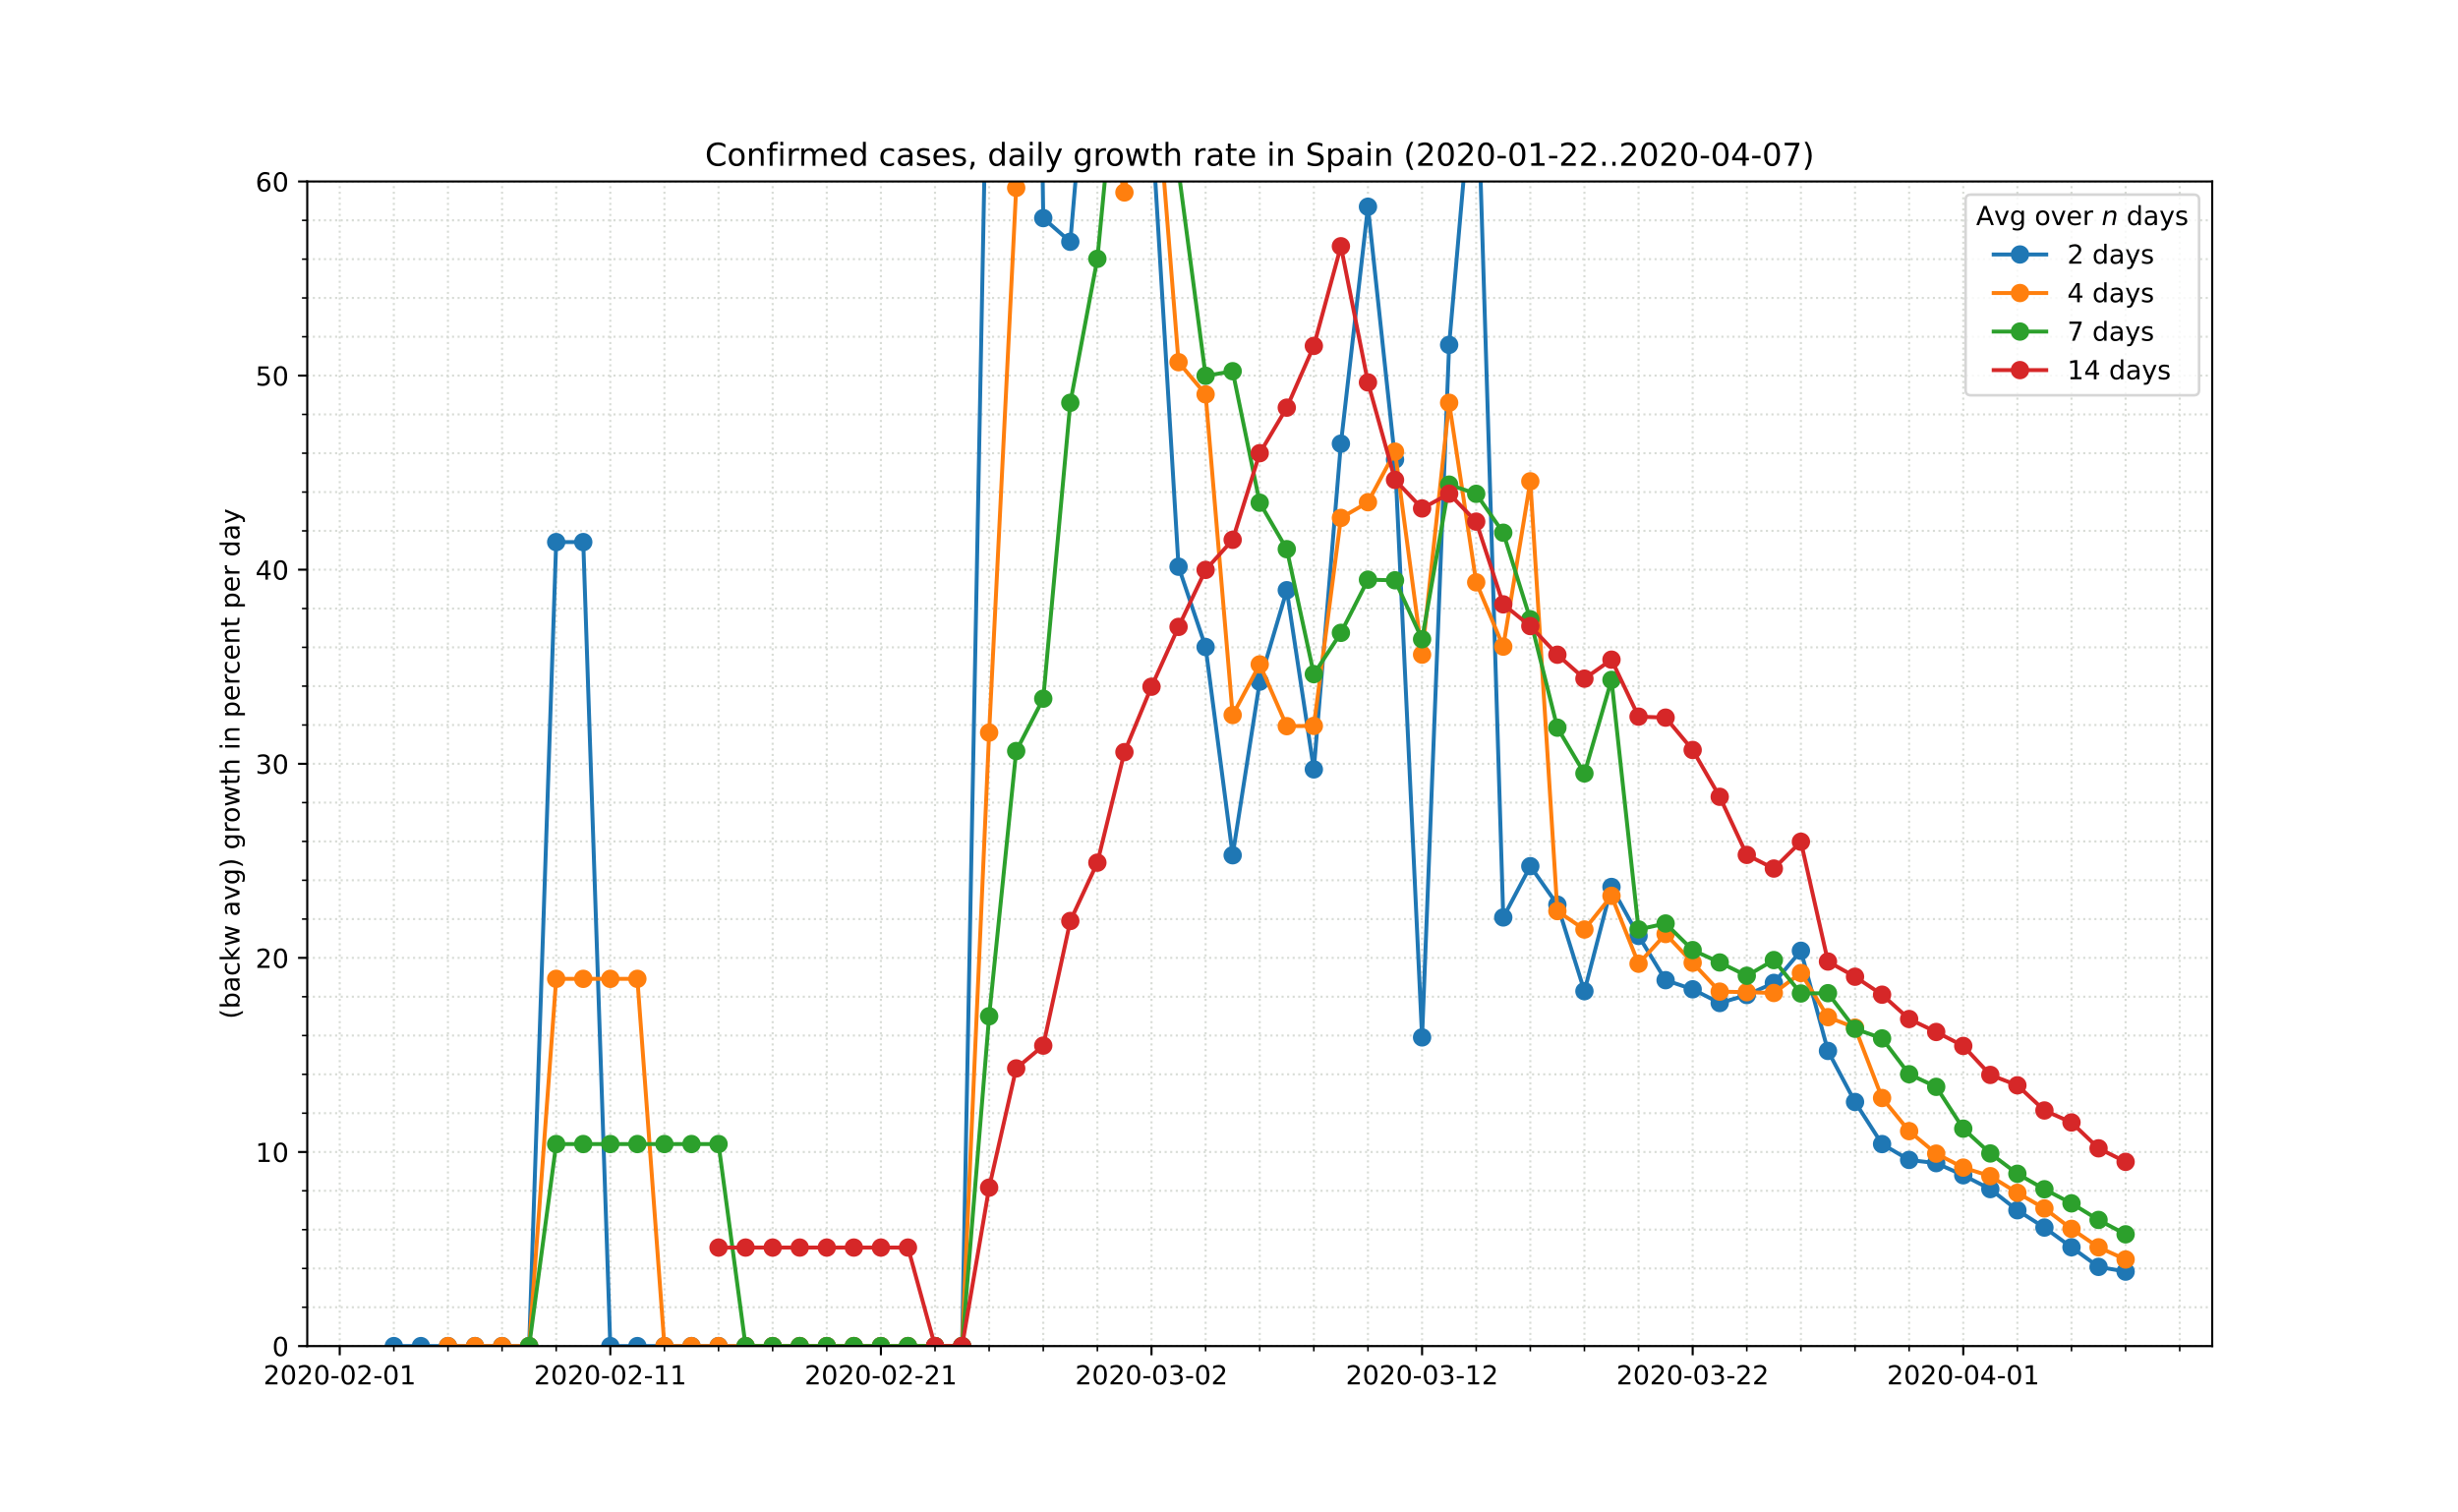 <?xml version="1.0" encoding="utf-8" standalone="no"?>
<!DOCTYPE svg PUBLIC "-//W3C//DTD SVG 1.1//EN"
  "http://www.w3.org/Graphics/SVG/1.1/DTD/svg11.dtd">
<!-- Created with matplotlib (https://matplotlib.org/) -->
<svg height="576pt" version="1.1" viewBox="0 0 936 576" width="936pt" xmlns="http://www.w3.org/2000/svg" xmlns:xlink="http://www.w3.org/1999/xlink">
 <defs>
  <style type="text/css">
*{stroke-linecap:butt;stroke-linejoin:round;}
  </style>
 </defs>
 <g id="figure_1">
  <g id="patch_1">
   <path d="M 0 576 
L 936 576 
L 936 0 
L 0 0 
z
" style="fill:#ffffff;"/>
  </g>
  <g id="axes_1">
   <g id="patch_2">
    <path d="M 117 512.64 
L 842.4 512.64 
L 842.4 69.12 
L 117 69.12 
z
" style="fill:#ffffff;"/>
   </g>
   <g id="matplotlib.axis_1">
    <g id="xtick_1">
     <g id="line2d_1">
      <path clip-path="url(#p9e0957a9a0)" d="M 129.365 512.64 
L 129.365 69.12 
" style="fill:none;stroke:#d8dcd6;stroke-dasharray:0.8,1.32;stroke-dashoffset:0;stroke-width:0.8;"/>
     </g>
     <g id="line2d_2">
      <defs>
       <path d="M 0 0 
L 0 3.5 
" id="maa168a3666" style="stroke:#000000;stroke-width:0.8;"/>
      </defs>
      <g>
       <use style="stroke:#000000;stroke-width:0.8;" x="129.365" xlink:href="#maa168a3666" y="512.64"/>
      </g>
     </g>
     <g id="text_1">
      <!-- 2020-02-01 -->
      <defs>
       <path d="M 19.188 8.297 
L 53.609 8.297 
L 53.609 0 
L 7.328 0 
L 7.328 8.297 
Q 12.938 14.109 22.625 23.891 
Q 32.328 33.688 34.812 36.531 
Q 39.547 41.844 41.422 45.531 
Q 43.312 49.219 43.312 52.781 
Q 43.312 58.594 39.234 62.25 
Q 35.156 65.922 28.609 65.922 
Q 23.969 65.922 18.812 64.312 
Q 13.672 62.703 7.812 59.422 
L 7.812 69.391 
Q 13.766 71.781 18.938 73 
Q 24.125 74.219 28.422 74.219 
Q 39.75 74.219 46.484 68.547 
Q 53.219 62.891 53.219 53.422 
Q 53.219 48.922 51.531 44.891 
Q 49.859 40.875 45.406 35.406 
Q 44.188 33.984 37.641 27.219 
Q 31.109 20.453 19.188 8.297 
z
" id="DejaVuSans-50"/>
       <path d="M 31.781 66.406 
Q 24.172 66.406 20.328 58.906 
Q 16.5 51.422 16.5 36.375 
Q 16.5 21.391 20.328 13.891 
Q 24.172 6.391 31.781 6.391 
Q 39.453 6.391 43.281 13.891 
Q 47.125 21.391 47.125 36.375 
Q 47.125 51.422 43.281 58.906 
Q 39.453 66.406 31.781 66.406 
z
M 31.781 74.219 
Q 44.047 74.219 50.516 64.516 
Q 56.984 54.828 56.984 36.375 
Q 56.984 17.969 50.516 8.266 
Q 44.047 -1.422 31.781 -1.422 
Q 19.531 -1.422 13.062 8.266 
Q 6.594 17.969 6.594 36.375 
Q 6.594 54.828 13.062 64.516 
Q 19.531 74.219 31.781 74.219 
z
" id="DejaVuSans-48"/>
       <path d="M 4.891 31.391 
L 31.203 31.391 
L 31.203 23.391 
L 4.891 23.391 
z
" id="DejaVuSans-45"/>
       <path d="M 12.406 8.297 
L 28.516 8.297 
L 28.516 63.922 
L 10.984 60.406 
L 10.984 69.391 
L 28.422 72.906 
L 38.281 72.906 
L 38.281 8.297 
L 54.391 8.297 
L 54.391 0 
L 12.406 0 
z
" id="DejaVuSans-49"/>
      </defs>
      <g transform="translate(100.307 527.238)scale(0.1 -0.1)">
       <use xlink:href="#DejaVuSans-50"/>
       <use x="63.623" xlink:href="#DejaVuSans-48"/>
       <use x="127.246" xlink:href="#DejaVuSans-50"/>
       <use x="190.869" xlink:href="#DejaVuSans-48"/>
       <use x="254.492" xlink:href="#DejaVuSans-45"/>
       <use x="290.576" xlink:href="#DejaVuSans-48"/>
       <use x="354.199" xlink:href="#DejaVuSans-50"/>
       <use x="417.822" xlink:href="#DejaVuSans-45"/>
       <use x="453.906" xlink:href="#DejaVuSans-48"/>
       <use x="517.529" xlink:href="#DejaVuSans-49"/>
      </g>
     </g>
    </g>
    <g id="xtick_2">
     <g id="line2d_3">
      <path clip-path="url(#p9e0957a9a0)" d="M 232.405 512.64 
L 232.405 69.12 
" style="fill:none;stroke:#d8dcd6;stroke-dasharray:0.8,1.32;stroke-dashoffset:0;stroke-width:0.8;"/>
     </g>
     <g id="line2d_4">
      <g>
       <use style="stroke:#000000;stroke-width:0.8;" x="232.405" xlink:href="#maa168a3666" y="512.64"/>
      </g>
     </g>
     <g id="text_2">
      <!-- 2020-02-11 -->
      <g transform="translate(203.347 527.238)scale(0.1 -0.1)">
       <use xlink:href="#DejaVuSans-50"/>
       <use x="63.623" xlink:href="#DejaVuSans-48"/>
       <use x="127.246" xlink:href="#DejaVuSans-50"/>
       <use x="190.869" xlink:href="#DejaVuSans-48"/>
       <use x="254.492" xlink:href="#DejaVuSans-45"/>
       <use x="290.576" xlink:href="#DejaVuSans-48"/>
       <use x="354.199" xlink:href="#DejaVuSans-50"/>
       <use x="417.822" xlink:href="#DejaVuSans-45"/>
       <use x="453.906" xlink:href="#DejaVuSans-49"/>
       <use x="517.529" xlink:href="#DejaVuSans-49"/>
      </g>
     </g>
    </g>
    <g id="xtick_3">
     <g id="line2d_5">
      <path clip-path="url(#p9e0957a9a0)" d="M 335.444 512.64 
L 335.444 69.12 
" style="fill:none;stroke:#d8dcd6;stroke-dasharray:0.8,1.32;stroke-dashoffset:0;stroke-width:0.8;"/>
     </g>
     <g id="line2d_6">
      <g>
       <use style="stroke:#000000;stroke-width:0.8;" x="335.444" xlink:href="#maa168a3666" y="512.64"/>
      </g>
     </g>
     <g id="text_3">
      <!-- 2020-02-21 -->
      <g transform="translate(306.387 527.238)scale(0.1 -0.1)">
       <use xlink:href="#DejaVuSans-50"/>
       <use x="63.623" xlink:href="#DejaVuSans-48"/>
       <use x="127.246" xlink:href="#DejaVuSans-50"/>
       <use x="190.869" xlink:href="#DejaVuSans-48"/>
       <use x="254.492" xlink:href="#DejaVuSans-45"/>
       <use x="290.576" xlink:href="#DejaVuSans-48"/>
       <use x="354.199" xlink:href="#DejaVuSans-50"/>
       <use x="417.822" xlink:href="#DejaVuSans-45"/>
       <use x="453.906" xlink:href="#DejaVuSans-50"/>
       <use x="517.529" xlink:href="#DejaVuSans-49"/>
      </g>
     </g>
    </g>
    <g id="xtick_4">
     <g id="line2d_7">
      <path clip-path="url(#p9e0957a9a0)" d="M 438.484 512.64 
L 438.484 69.12 
" style="fill:none;stroke:#d8dcd6;stroke-dasharray:0.8,1.32;stroke-dashoffset:0;stroke-width:0.8;"/>
     </g>
     <g id="line2d_8">
      <g>
       <use style="stroke:#000000;stroke-width:0.8;" x="438.484" xlink:href="#maa168a3666" y="512.64"/>
      </g>
     </g>
     <g id="text_4">
      <!-- 2020-03-02 -->
      <defs>
       <path d="M 40.578 39.312 
Q 47.656 37.797 51.625 33 
Q 55.609 28.219 55.609 21.188 
Q 55.609 10.406 48.188 4.484 
Q 40.766 -1.422 27.094 -1.422 
Q 22.516 -1.422 17.656 -0.516 
Q 12.797 0.391 7.625 2.203 
L 7.625 11.719 
Q 11.719 9.328 16.594 8.109 
Q 21.484 6.891 26.812 6.891 
Q 36.078 6.891 40.938 10.547 
Q 45.797 14.203 45.797 21.188 
Q 45.797 27.641 41.281 31.266 
Q 36.766 34.906 28.719 34.906 
L 20.219 34.906 
L 20.219 43.016 
L 29.109 43.016 
Q 36.375 43.016 40.234 45.922 
Q 44.094 48.828 44.094 54.297 
Q 44.094 59.906 40.109 62.906 
Q 36.141 65.922 28.719 65.922 
Q 24.656 65.922 20.016 65.031 
Q 15.375 64.156 9.812 62.312 
L 9.812 71.094 
Q 15.438 72.656 20.344 73.438 
Q 25.25 74.219 29.594 74.219 
Q 40.828 74.219 47.359 69.109 
Q 53.906 64.016 53.906 55.328 
Q 53.906 49.266 50.438 45.094 
Q 46.969 40.922 40.578 39.312 
z
" id="DejaVuSans-51"/>
      </defs>
      <g transform="translate(409.426 527.238)scale(0.1 -0.1)">
       <use xlink:href="#DejaVuSans-50"/>
       <use x="63.623" xlink:href="#DejaVuSans-48"/>
       <use x="127.246" xlink:href="#DejaVuSans-50"/>
       <use x="190.869" xlink:href="#DejaVuSans-48"/>
       <use x="254.492" xlink:href="#DejaVuSans-45"/>
       <use x="290.576" xlink:href="#DejaVuSans-48"/>
       <use x="354.199" xlink:href="#DejaVuSans-51"/>
       <use x="417.822" xlink:href="#DejaVuSans-45"/>
       <use x="453.906" xlink:href="#DejaVuSans-48"/>
       <use x="517.529" xlink:href="#DejaVuSans-50"/>
      </g>
     </g>
    </g>
    <g id="xtick_5">
     <g id="line2d_9">
      <path clip-path="url(#p9e0957a9a0)" d="M 541.524 512.64 
L 541.524 69.12 
" style="fill:none;stroke:#d8dcd6;stroke-dasharray:0.8,1.32;stroke-dashoffset:0;stroke-width:0.8;"/>
     </g>
     <g id="line2d_10">
      <g>
       <use style="stroke:#000000;stroke-width:0.8;" x="541.524" xlink:href="#maa168a3666" y="512.64"/>
      </g>
     </g>
     <g id="text_5">
      <!-- 2020-03-12 -->
      <g transform="translate(512.466 527.238)scale(0.1 -0.1)">
       <use xlink:href="#DejaVuSans-50"/>
       <use x="63.623" xlink:href="#DejaVuSans-48"/>
       <use x="127.246" xlink:href="#DejaVuSans-50"/>
       <use x="190.869" xlink:href="#DejaVuSans-48"/>
       <use x="254.492" xlink:href="#DejaVuSans-45"/>
       <use x="290.576" xlink:href="#DejaVuSans-48"/>
       <use x="354.199" xlink:href="#DejaVuSans-51"/>
       <use x="417.822" xlink:href="#DejaVuSans-45"/>
       <use x="453.906" xlink:href="#DejaVuSans-49"/>
       <use x="517.529" xlink:href="#DejaVuSans-50"/>
      </g>
     </g>
    </g>
    <g id="xtick_6">
     <g id="line2d_11">
      <path clip-path="url(#p9e0957a9a0)" d="M 644.564 512.64 
L 644.564 69.12 
" style="fill:none;stroke:#d8dcd6;stroke-dasharray:0.8,1.32;stroke-dashoffset:0;stroke-width:0.8;"/>
     </g>
     <g id="line2d_12">
      <g>
       <use style="stroke:#000000;stroke-width:0.8;" x="644.564" xlink:href="#maa168a3666" y="512.64"/>
      </g>
     </g>
     <g id="text_6">
      <!-- 2020-03-22 -->
      <g transform="translate(615.506 527.238)scale(0.1 -0.1)">
       <use xlink:href="#DejaVuSans-50"/>
       <use x="63.623" xlink:href="#DejaVuSans-48"/>
       <use x="127.246" xlink:href="#DejaVuSans-50"/>
       <use x="190.869" xlink:href="#DejaVuSans-48"/>
       <use x="254.492" xlink:href="#DejaVuSans-45"/>
       <use x="290.576" xlink:href="#DejaVuSans-48"/>
       <use x="354.199" xlink:href="#DejaVuSans-51"/>
       <use x="417.822" xlink:href="#DejaVuSans-45"/>
       <use x="453.906" xlink:href="#DejaVuSans-50"/>
       <use x="517.529" xlink:href="#DejaVuSans-50"/>
      </g>
     </g>
    </g>
    <g id="xtick_7">
     <g id="line2d_13">
      <path clip-path="url(#p9e0957a9a0)" d="M 747.603 512.64 
L 747.603 69.12 
" style="fill:none;stroke:#d8dcd6;stroke-dasharray:0.8,1.32;stroke-dashoffset:0;stroke-width:0.8;"/>
     </g>
     <g id="line2d_14">
      <g>
       <use style="stroke:#000000;stroke-width:0.8;" x="747.603" xlink:href="#maa168a3666" y="512.64"/>
      </g>
     </g>
     <g id="text_7">
      <!-- 2020-04-01 -->
      <defs>
       <path d="M 37.797 64.312 
L 12.891 25.391 
L 37.797 25.391 
z
M 35.203 72.906 
L 47.609 72.906 
L 47.609 25.391 
L 58.016 25.391 
L 58.016 17.188 
L 47.609 17.188 
L 47.609 0 
L 37.797 0 
L 37.797 17.188 
L 4.891 17.188 
L 4.891 26.703 
z
" id="DejaVuSans-52"/>
      </defs>
      <g transform="translate(718.546 527.238)scale(0.1 -0.1)">
       <use xlink:href="#DejaVuSans-50"/>
       <use x="63.623" xlink:href="#DejaVuSans-48"/>
       <use x="127.246" xlink:href="#DejaVuSans-50"/>
       <use x="190.869" xlink:href="#DejaVuSans-48"/>
       <use x="254.492" xlink:href="#DejaVuSans-45"/>
       <use x="290.576" xlink:href="#DejaVuSans-48"/>
       <use x="354.199" xlink:href="#DejaVuSans-52"/>
       <use x="417.822" xlink:href="#DejaVuSans-45"/>
       <use x="453.906" xlink:href="#DejaVuSans-48"/>
       <use x="517.529" xlink:href="#DejaVuSans-49"/>
      </g>
     </g>
    </g>
    <g id="xtick_8">
     <g id="line2d_15">
      <path clip-path="url(#p9e0957a9a0)" d="M 149.973 512.64 
L 149.973 69.12 
" style="fill:none;stroke:#d8dcd6;stroke-dasharray:0.8,1.32;stroke-dashoffset:0;stroke-width:0.8;"/>
     </g>
     <g id="line2d_16">
      <defs>
       <path d="M 0 0 
L 0 2 
" id="me59fca80b2" style="stroke:#000000;stroke-width:0.6;"/>
      </defs>
      <g>
       <use style="stroke:#000000;stroke-width:0.6;" x="149.973" xlink:href="#me59fca80b2" y="512.64"/>
      </g>
     </g>
    </g>
    <g id="xtick_9">
     <g id="line2d_17">
      <path clip-path="url(#p9e0957a9a0)" d="M 170.581 512.64 
L 170.581 69.12 
" style="fill:none;stroke:#d8dcd6;stroke-dasharray:0.8,1.32;stroke-dashoffset:0;stroke-width:0.8;"/>
     </g>
     <g id="line2d_18">
      <g>
       <use style="stroke:#000000;stroke-width:0.6;" x="170.581" xlink:href="#me59fca80b2" y="512.64"/>
      </g>
     </g>
    </g>
    <g id="xtick_10">
     <g id="line2d_19">
      <path clip-path="url(#p9e0957a9a0)" d="M 191.189 512.64 
L 191.189 69.12 
" style="fill:none;stroke:#d8dcd6;stroke-dasharray:0.8,1.32;stroke-dashoffset:0;stroke-width:0.8;"/>
     </g>
     <g id="line2d_20">
      <g>
       <use style="stroke:#000000;stroke-width:0.6;" x="191.189" xlink:href="#me59fca80b2" y="512.64"/>
      </g>
     </g>
    </g>
    <g id="xtick_11">
     <g id="line2d_21">
      <path clip-path="url(#p9e0957a9a0)" d="M 211.797 512.64 
L 211.797 69.12 
" style="fill:none;stroke:#d8dcd6;stroke-dasharray:0.8,1.32;stroke-dashoffset:0;stroke-width:0.8;"/>
     </g>
     <g id="line2d_22">
      <g>
       <use style="stroke:#000000;stroke-width:0.6;" x="211.797" xlink:href="#me59fca80b2" y="512.64"/>
      </g>
     </g>
    </g>
    <g id="xtick_12">
     <g id="line2d_23">
      <path clip-path="url(#p9e0957a9a0)" d="M 253.012 512.64 
L 253.012 69.12 
" style="fill:none;stroke:#d8dcd6;stroke-dasharray:0.8,1.32;stroke-dashoffset:0;stroke-width:0.8;"/>
     </g>
     <g id="line2d_24">
      <g>
       <use style="stroke:#000000;stroke-width:0.6;" x="253.012" xlink:href="#me59fca80b2" y="512.64"/>
      </g>
     </g>
    </g>
    <g id="xtick_13">
     <g id="line2d_25">
      <path clip-path="url(#p9e0957a9a0)" d="M 273.62 512.64 
L 273.62 69.12 
" style="fill:none;stroke:#d8dcd6;stroke-dasharray:0.8,1.32;stroke-dashoffset:0;stroke-width:0.8;"/>
     </g>
     <g id="line2d_26">
      <g>
       <use style="stroke:#000000;stroke-width:0.6;" x="273.62" xlink:href="#me59fca80b2" y="512.64"/>
      </g>
     </g>
    </g>
    <g id="xtick_14">
     <g id="line2d_27">
      <path clip-path="url(#p9e0957a9a0)" d="M 294.228 512.64 
L 294.228 69.12 
" style="fill:none;stroke:#d8dcd6;stroke-dasharray:0.8,1.32;stroke-dashoffset:0;stroke-width:0.8;"/>
     </g>
     <g id="line2d_28">
      <g>
       <use style="stroke:#000000;stroke-width:0.6;" x="294.228" xlink:href="#me59fca80b2" y="512.64"/>
      </g>
     </g>
    </g>
    <g id="xtick_15">
     <g id="line2d_29">
      <path clip-path="url(#p9e0957a9a0)" d="M 314.836 512.64 
L 314.836 69.12 
" style="fill:none;stroke:#d8dcd6;stroke-dasharray:0.8,1.32;stroke-dashoffset:0;stroke-width:0.8;"/>
     </g>
     <g id="line2d_30">
      <g>
       <use style="stroke:#000000;stroke-width:0.6;" x="314.836" xlink:href="#me59fca80b2" y="512.64"/>
      </g>
     </g>
    </g>
    <g id="xtick_16">
     <g id="line2d_31">
      <path clip-path="url(#p9e0957a9a0)" d="M 356.052 512.64 
L 356.052 69.12 
" style="fill:none;stroke:#d8dcd6;stroke-dasharray:0.8,1.32;stroke-dashoffset:0;stroke-width:0.8;"/>
     </g>
     <g id="line2d_32">
      <g>
       <use style="stroke:#000000;stroke-width:0.6;" x="356.052" xlink:href="#me59fca80b2" y="512.64"/>
      </g>
     </g>
    </g>
    <g id="xtick_17">
     <g id="line2d_33">
      <path clip-path="url(#p9e0957a9a0)" d="M 376.66 512.64 
L 376.66 69.12 
" style="fill:none;stroke:#d8dcd6;stroke-dasharray:0.8,1.32;stroke-dashoffset:0;stroke-width:0.8;"/>
     </g>
     <g id="line2d_34">
      <g>
       <use style="stroke:#000000;stroke-width:0.6;" x="376.66" xlink:href="#me59fca80b2" y="512.64"/>
      </g>
     </g>
    </g>
    <g id="xtick_18">
     <g id="line2d_35">
      <path clip-path="url(#p9e0957a9a0)" d="M 397.268 512.64 
L 397.268 69.12 
" style="fill:none;stroke:#d8dcd6;stroke-dasharray:0.8,1.32;stroke-dashoffset:0;stroke-width:0.8;"/>
     </g>
     <g id="line2d_36">
      <g>
       <use style="stroke:#000000;stroke-width:0.6;" x="397.268" xlink:href="#me59fca80b2" y="512.64"/>
      </g>
     </g>
    </g>
    <g id="xtick_19">
     <g id="line2d_37">
      <path clip-path="url(#p9e0957a9a0)" d="M 417.876 512.64 
L 417.876 69.12 
" style="fill:none;stroke:#d8dcd6;stroke-dasharray:0.8,1.32;stroke-dashoffset:0;stroke-width:0.8;"/>
     </g>
     <g id="line2d_38">
      <g>
       <use style="stroke:#000000;stroke-width:0.6;" x="417.876" xlink:href="#me59fca80b2" y="512.64"/>
      </g>
     </g>
    </g>
    <g id="xtick_20">
     <g id="line2d_39">
      <path clip-path="url(#p9e0957a9a0)" d="M 459.092 512.64 
L 459.092 69.12 
" style="fill:none;stroke:#d8dcd6;stroke-dasharray:0.8,1.32;stroke-dashoffset:0;stroke-width:0.8;"/>
     </g>
     <g id="line2d_40">
      <g>
       <use style="stroke:#000000;stroke-width:0.6;" x="459.092" xlink:href="#me59fca80b2" y="512.64"/>
      </g>
     </g>
    </g>
    <g id="xtick_21">
     <g id="line2d_41">
      <path clip-path="url(#p9e0957a9a0)" d="M 479.7 512.64 
L 479.7 69.12 
" style="fill:none;stroke:#d8dcd6;stroke-dasharray:0.8,1.32;stroke-dashoffset:0;stroke-width:0.8;"/>
     </g>
     <g id="line2d_42">
      <g>
       <use style="stroke:#000000;stroke-width:0.6;" x="479.7" xlink:href="#me59fca80b2" y="512.64"/>
      </g>
     </g>
    </g>
    <g id="xtick_22">
     <g id="line2d_43">
      <path clip-path="url(#p9e0957a9a0)" d="M 500.308 512.64 
L 500.308 69.12 
" style="fill:none;stroke:#d8dcd6;stroke-dasharray:0.8,1.32;stroke-dashoffset:0;stroke-width:0.8;"/>
     </g>
     <g id="line2d_44">
      <g>
       <use style="stroke:#000000;stroke-width:0.6;" x="500.308" xlink:href="#me59fca80b2" y="512.64"/>
      </g>
     </g>
    </g>
    <g id="xtick_23">
     <g id="line2d_45">
      <path clip-path="url(#p9e0957a9a0)" d="M 520.916 512.64 
L 520.916 69.12 
" style="fill:none;stroke:#d8dcd6;stroke-dasharray:0.8,1.32;stroke-dashoffset:0;stroke-width:0.8;"/>
     </g>
     <g id="line2d_46">
      <g>
       <use style="stroke:#000000;stroke-width:0.6;" x="520.916" xlink:href="#me59fca80b2" y="512.64"/>
      </g>
     </g>
    </g>
    <g id="xtick_24">
     <g id="line2d_47">
      <path clip-path="url(#p9e0957a9a0)" d="M 562.132 512.64 
L 562.132 69.12 
" style="fill:none;stroke:#d8dcd6;stroke-dasharray:0.8,1.32;stroke-dashoffset:0;stroke-width:0.8;"/>
     </g>
     <g id="line2d_48">
      <g>
       <use style="stroke:#000000;stroke-width:0.6;" x="562.132" xlink:href="#me59fca80b2" y="512.64"/>
      </g>
     </g>
    </g>
    <g id="xtick_25">
     <g id="line2d_49">
      <path clip-path="url(#p9e0957a9a0)" d="M 582.74 512.64 
L 582.74 69.12 
" style="fill:none;stroke:#d8dcd6;stroke-dasharray:0.8,1.32;stroke-dashoffset:0;stroke-width:0.8;"/>
     </g>
     <g id="line2d_50">
      <g>
       <use style="stroke:#000000;stroke-width:0.6;" x="582.74" xlink:href="#me59fca80b2" y="512.64"/>
      </g>
     </g>
    </g>
    <g id="xtick_26">
     <g id="line2d_51">
      <path clip-path="url(#p9e0957a9a0)" d="M 603.348 512.64 
L 603.348 69.12 
" style="fill:none;stroke:#d8dcd6;stroke-dasharray:0.8,1.32;stroke-dashoffset:0;stroke-width:0.8;"/>
     </g>
     <g id="line2d_52">
      <g>
       <use style="stroke:#000000;stroke-width:0.6;" x="603.348" xlink:href="#me59fca80b2" y="512.64"/>
      </g>
     </g>
    </g>
    <g id="xtick_27">
     <g id="line2d_53">
      <path clip-path="url(#p9e0957a9a0)" d="M 623.956 512.64 
L 623.956 69.12 
" style="fill:none;stroke:#d8dcd6;stroke-dasharray:0.8,1.32;stroke-dashoffset:0;stroke-width:0.8;"/>
     </g>
     <g id="line2d_54">
      <g>
       <use style="stroke:#000000;stroke-width:0.6;" x="623.956" xlink:href="#me59fca80b2" y="512.64"/>
      </g>
     </g>
    </g>
    <g id="xtick_28">
     <g id="line2d_55">
      <path clip-path="url(#p9e0957a9a0)" d="M 665.172 512.64 
L 665.172 69.12 
" style="fill:none;stroke:#d8dcd6;stroke-dasharray:0.8,1.32;stroke-dashoffset:0;stroke-width:0.8;"/>
     </g>
     <g id="line2d_56">
      <g>
       <use style="stroke:#000000;stroke-width:0.6;" x="665.172" xlink:href="#me59fca80b2" y="512.64"/>
      </g>
     </g>
    </g>
    <g id="xtick_29">
     <g id="line2d_57">
      <path clip-path="url(#p9e0957a9a0)" d="M 685.78 512.64 
L 685.78 69.12 
" style="fill:none;stroke:#d8dcd6;stroke-dasharray:0.8,1.32;stroke-dashoffset:0;stroke-width:0.8;"/>
     </g>
     <g id="line2d_58">
      <g>
       <use style="stroke:#000000;stroke-width:0.6;" x="685.78" xlink:href="#me59fca80b2" y="512.64"/>
      </g>
     </g>
    </g>
    <g id="xtick_30">
     <g id="line2d_59">
      <path clip-path="url(#p9e0957a9a0)" d="M 706.388 512.64 
L 706.388 69.12 
" style="fill:none;stroke:#d8dcd6;stroke-dasharray:0.8,1.32;stroke-dashoffset:0;stroke-width:0.8;"/>
     </g>
     <g id="line2d_60">
      <g>
       <use style="stroke:#000000;stroke-width:0.6;" x="706.388" xlink:href="#me59fca80b2" y="512.64"/>
      </g>
     </g>
    </g>
    <g id="xtick_31">
     <g id="line2d_61">
      <path clip-path="url(#p9e0957a9a0)" d="M 726.995 512.64 
L 726.995 69.12 
" style="fill:none;stroke:#d8dcd6;stroke-dasharray:0.8,1.32;stroke-dashoffset:0;stroke-width:0.8;"/>
     </g>
     <g id="line2d_62">
      <g>
       <use style="stroke:#000000;stroke-width:0.6;" x="726.995" xlink:href="#me59fca80b2" y="512.64"/>
      </g>
     </g>
    </g>
    <g id="xtick_32">
     <g id="line2d_63">
      <path clip-path="url(#p9e0957a9a0)" d="M 768.211 512.64 
L 768.211 69.12 
" style="fill:none;stroke:#d8dcd6;stroke-dasharray:0.8,1.32;stroke-dashoffset:0;stroke-width:0.8;"/>
     </g>
     <g id="line2d_64">
      <g>
       <use style="stroke:#000000;stroke-width:0.6;" x="768.211" xlink:href="#me59fca80b2" y="512.64"/>
      </g>
     </g>
    </g>
    <g id="xtick_33">
     <g id="line2d_65">
      <path clip-path="url(#p9e0957a9a0)" d="M 788.819 512.64 
L 788.819 69.12 
" style="fill:none;stroke:#d8dcd6;stroke-dasharray:0.8,1.32;stroke-dashoffset:0;stroke-width:0.8;"/>
     </g>
     <g id="line2d_66">
      <g>
       <use style="stroke:#000000;stroke-width:0.6;" x="788.819" xlink:href="#me59fca80b2" y="512.64"/>
      </g>
     </g>
    </g>
    <g id="xtick_34">
     <g id="line2d_67">
      <path clip-path="url(#p9e0957a9a0)" d="M 809.427 512.64 
L 809.427 69.12 
" style="fill:none;stroke:#d8dcd6;stroke-dasharray:0.8,1.32;stroke-dashoffset:0;stroke-width:0.8;"/>
     </g>
     <g id="line2d_68">
      <g>
       <use style="stroke:#000000;stroke-width:0.6;" x="809.427" xlink:href="#me59fca80b2" y="512.64"/>
      </g>
     </g>
    </g>
    <g id="xtick_35">
     <g id="line2d_69">
      <path clip-path="url(#p9e0957a9a0)" d="M 830.035 512.64 
L 830.035 69.12 
" style="fill:none;stroke:#d8dcd6;stroke-dasharray:0.8,1.32;stroke-dashoffset:0;stroke-width:0.8;"/>
     </g>
     <g id="line2d_70">
      <g>
       <use style="stroke:#000000;stroke-width:0.6;" x="830.035" xlink:href="#me59fca80b2" y="512.64"/>
      </g>
     </g>
    </g>
   </g>
   <g id="matplotlib.axis_2">
    <g id="ytick_1">
     <g id="line2d_71">
      <path clip-path="url(#p9e0957a9a0)" d="M 117 512.64 
L 842.4 512.64 
" style="fill:none;stroke:#d8dcd6;stroke-dasharray:0.8,1.32;stroke-dashoffset:0;stroke-width:0.8;"/>
     </g>
     <g id="line2d_72">
      <defs>
       <path d="M 0 0 
L -3.5 0 
" id="m2e858a0e46" style="stroke:#000000;stroke-width:0.8;"/>
      </defs>
      <g>
       <use style="stroke:#000000;stroke-width:0.8;" x="117" xlink:href="#m2e858a0e46" y="512.64"/>
      </g>
     </g>
     <g id="text_8">
      <!-- 0 -->
      <g transform="translate(103.638 516.439)scale(0.1 -0.1)">
       <use xlink:href="#DejaVuSans-48"/>
      </g>
     </g>
    </g>
    <g id="ytick_2">
     <g id="line2d_73">
      <path clip-path="url(#p9e0957a9a0)" d="M 117 438.72 
L 842.4 438.72 
" style="fill:none;stroke:#d8dcd6;stroke-dasharray:0.8,1.32;stroke-dashoffset:0;stroke-width:0.8;"/>
     </g>
     <g id="line2d_74">
      <g>
       <use style="stroke:#000000;stroke-width:0.8;" x="117" xlink:href="#m2e858a0e46" y="438.72"/>
      </g>
     </g>
     <g id="text_9">
      <!-- 10 -->
      <g transform="translate(97.275 442.519)scale(0.1 -0.1)">
       <use xlink:href="#DejaVuSans-49"/>
       <use x="63.623" xlink:href="#DejaVuSans-48"/>
      </g>
     </g>
    </g>
    <g id="ytick_3">
     <g id="line2d_75">
      <path clip-path="url(#p9e0957a9a0)" d="M 117 364.8 
L 842.4 364.8 
" style="fill:none;stroke:#d8dcd6;stroke-dasharray:0.8,1.32;stroke-dashoffset:0;stroke-width:0.8;"/>
     </g>
     <g id="line2d_76">
      <g>
       <use style="stroke:#000000;stroke-width:0.8;" x="117" xlink:href="#m2e858a0e46" y="364.8"/>
      </g>
     </g>
     <g id="text_10">
      <!-- 20 -->
      <g transform="translate(97.275 368.599)scale(0.1 -0.1)">
       <use xlink:href="#DejaVuSans-50"/>
       <use x="63.623" xlink:href="#DejaVuSans-48"/>
      </g>
     </g>
    </g>
    <g id="ytick_4">
     <g id="line2d_77">
      <path clip-path="url(#p9e0957a9a0)" d="M 117 290.88 
L 842.4 290.88 
" style="fill:none;stroke:#d8dcd6;stroke-dasharray:0.8,1.32;stroke-dashoffset:0;stroke-width:0.8;"/>
     </g>
     <g id="line2d_78">
      <g>
       <use style="stroke:#000000;stroke-width:0.8;" x="117" xlink:href="#m2e858a0e46" y="290.88"/>
      </g>
     </g>
     <g id="text_11">
      <!-- 30 -->
      <g transform="translate(97.275 294.679)scale(0.1 -0.1)">
       <use xlink:href="#DejaVuSans-51"/>
       <use x="63.623" xlink:href="#DejaVuSans-48"/>
      </g>
     </g>
    </g>
    <g id="ytick_5">
     <g id="line2d_79">
      <path clip-path="url(#p9e0957a9a0)" d="M 117 216.96 
L 842.4 216.96 
" style="fill:none;stroke:#d8dcd6;stroke-dasharray:0.8,1.32;stroke-dashoffset:0;stroke-width:0.8;"/>
     </g>
     <g id="line2d_80">
      <g>
       <use style="stroke:#000000;stroke-width:0.8;" x="117" xlink:href="#m2e858a0e46" y="216.96"/>
      </g>
     </g>
     <g id="text_12">
      <!-- 40 -->
      <g transform="translate(97.275 220.759)scale(0.1 -0.1)">
       <use xlink:href="#DejaVuSans-52"/>
       <use x="63.623" xlink:href="#DejaVuSans-48"/>
      </g>
     </g>
    </g>
    <g id="ytick_6">
     <g id="line2d_81">
      <path clip-path="url(#p9e0957a9a0)" d="M 117 143.04 
L 842.4 143.04 
" style="fill:none;stroke:#d8dcd6;stroke-dasharray:0.8,1.32;stroke-dashoffset:0;stroke-width:0.8;"/>
     </g>
     <g id="line2d_82">
      <g>
       <use style="stroke:#000000;stroke-width:0.8;" x="117" xlink:href="#m2e858a0e46" y="143.04"/>
      </g>
     </g>
     <g id="text_13">
      <!-- 50 -->
      <defs>
       <path d="M 10.797 72.906 
L 49.516 72.906 
L 49.516 64.594 
L 19.828 64.594 
L 19.828 46.734 
Q 21.969 47.469 24.109 47.828 
Q 26.266 48.188 28.422 48.188 
Q 40.625 48.188 47.75 41.5 
Q 54.891 34.812 54.891 23.391 
Q 54.891 11.625 47.562 5.094 
Q 40.234 -1.422 26.906 -1.422 
Q 22.312 -1.422 17.547 -0.641 
Q 12.797 0.141 7.719 1.703 
L 7.719 11.625 
Q 12.109 9.234 16.797 8.062 
Q 21.484 6.891 26.703 6.891 
Q 35.156 6.891 40.078 11.328 
Q 45.016 15.766 45.016 23.391 
Q 45.016 31 40.078 35.438 
Q 35.156 39.891 26.703 39.891 
Q 22.75 39.891 18.812 39.016 
Q 14.891 38.141 10.797 36.281 
z
" id="DejaVuSans-53"/>
      </defs>
      <g transform="translate(97.275 146.839)scale(0.1 -0.1)">
       <use xlink:href="#DejaVuSans-53"/>
       <use x="63.623" xlink:href="#DejaVuSans-48"/>
      </g>
     </g>
    </g>
    <g id="ytick_7">
     <g id="line2d_83">
      <path clip-path="url(#p9e0957a9a0)" d="M 117 69.12 
L 842.4 69.12 
" style="fill:none;stroke:#d8dcd6;stroke-dasharray:0.8,1.32;stroke-dashoffset:0;stroke-width:0.8;"/>
     </g>
     <g id="line2d_84">
      <g>
       <use style="stroke:#000000;stroke-width:0.8;" x="117" xlink:href="#m2e858a0e46" y="69.12"/>
      </g>
     </g>
     <g id="text_14">
      <!-- 60 -->
      <defs>
       <path d="M 33.016 40.375 
Q 26.375 40.375 22.484 35.828 
Q 18.609 31.297 18.609 23.391 
Q 18.609 15.531 22.484 10.953 
Q 26.375 6.391 33.016 6.391 
Q 39.656 6.391 43.531 10.953 
Q 47.406 15.531 47.406 23.391 
Q 47.406 31.297 43.531 35.828 
Q 39.656 40.375 33.016 40.375 
z
M 52.594 71.297 
L 52.594 62.312 
Q 48.875 64.062 45.094 64.984 
Q 41.312 65.922 37.594 65.922 
Q 27.828 65.922 22.672 59.328 
Q 17.531 52.734 16.797 39.406 
Q 19.672 43.656 24.016 45.922 
Q 28.375 48.188 33.594 48.188 
Q 44.578 48.188 50.953 41.516 
Q 57.328 34.859 57.328 23.391 
Q 57.328 12.156 50.688 5.359 
Q 44.047 -1.422 33.016 -1.422 
Q 20.359 -1.422 13.672 8.266 
Q 6.984 17.969 6.984 36.375 
Q 6.984 53.656 15.188 63.938 
Q 23.391 74.219 37.203 74.219 
Q 40.922 74.219 44.703 73.484 
Q 48.484 72.75 52.594 71.297 
z
" id="DejaVuSans-54"/>
      </defs>
      <g transform="translate(97.275 72.919)scale(0.1 -0.1)">
       <use xlink:href="#DejaVuSans-54"/>
       <use x="63.623" xlink:href="#DejaVuSans-48"/>
      </g>
     </g>
    </g>
    <g id="ytick_8">
     <g id="line2d_85">
      <path clip-path="url(#p9e0957a9a0)" d="M 117 497.856 
L 842.4 497.856 
" style="fill:none;stroke:#d8dcd6;stroke-dasharray:0.8,1.32;stroke-dashoffset:0;stroke-width:0.8;"/>
     </g>
     <g id="line2d_86">
      <defs>
       <path d="M 0 0 
L -2 0 
" id="m08fc224c89" style="stroke:#000000;stroke-width:0.6;"/>
      </defs>
      <g>
       <use style="stroke:#000000;stroke-width:0.6;" x="117" xlink:href="#m08fc224c89" y="497.856"/>
      </g>
     </g>
    </g>
    <g id="ytick_9">
     <g id="line2d_87">
      <path clip-path="url(#p9e0957a9a0)" d="M 117 483.072 
L 842.4 483.072 
" style="fill:none;stroke:#d8dcd6;stroke-dasharray:0.8,1.32;stroke-dashoffset:0;stroke-width:0.8;"/>
     </g>
     <g id="line2d_88">
      <g>
       <use style="stroke:#000000;stroke-width:0.6;" x="117" xlink:href="#m08fc224c89" y="483.072"/>
      </g>
     </g>
    </g>
    <g id="ytick_10">
     <g id="line2d_89">
      <path clip-path="url(#p9e0957a9a0)" d="M 117 468.288 
L 842.4 468.288 
" style="fill:none;stroke:#d8dcd6;stroke-dasharray:0.8,1.32;stroke-dashoffset:0;stroke-width:0.8;"/>
     </g>
     <g id="line2d_90">
      <g>
       <use style="stroke:#000000;stroke-width:0.6;" x="117" xlink:href="#m08fc224c89" y="468.288"/>
      </g>
     </g>
    </g>
    <g id="ytick_11">
     <g id="line2d_91">
      <path clip-path="url(#p9e0957a9a0)" d="M 117 453.504 
L 842.4 453.504 
" style="fill:none;stroke:#d8dcd6;stroke-dasharray:0.8,1.32;stroke-dashoffset:0;stroke-width:0.8;"/>
     </g>
     <g id="line2d_92">
      <g>
       <use style="stroke:#000000;stroke-width:0.6;" x="117" xlink:href="#m08fc224c89" y="453.504"/>
      </g>
     </g>
    </g>
    <g id="ytick_12">
     <g id="line2d_93">
      <path clip-path="url(#p9e0957a9a0)" d="M 117 423.936 
L 842.4 423.936 
" style="fill:none;stroke:#d8dcd6;stroke-dasharray:0.8,1.32;stroke-dashoffset:0;stroke-width:0.8;"/>
     </g>
     <g id="line2d_94">
      <g>
       <use style="stroke:#000000;stroke-width:0.6;" x="117" xlink:href="#m08fc224c89" y="423.936"/>
      </g>
     </g>
    </g>
    <g id="ytick_13">
     <g id="line2d_95">
      <path clip-path="url(#p9e0957a9a0)" d="M 117 409.152 
L 842.4 409.152 
" style="fill:none;stroke:#d8dcd6;stroke-dasharray:0.8,1.32;stroke-dashoffset:0;stroke-width:0.8;"/>
     </g>
     <g id="line2d_96">
      <g>
       <use style="stroke:#000000;stroke-width:0.6;" x="117" xlink:href="#m08fc224c89" y="409.152"/>
      </g>
     </g>
    </g>
    <g id="ytick_14">
     <g id="line2d_97">
      <path clip-path="url(#p9e0957a9a0)" d="M 117 394.368 
L 842.4 394.368 
" style="fill:none;stroke:#d8dcd6;stroke-dasharray:0.8,1.32;stroke-dashoffset:0;stroke-width:0.8;"/>
     </g>
     <g id="line2d_98">
      <g>
       <use style="stroke:#000000;stroke-width:0.6;" x="117" xlink:href="#m08fc224c89" y="394.368"/>
      </g>
     </g>
    </g>
    <g id="ytick_15">
     <g id="line2d_99">
      <path clip-path="url(#p9e0957a9a0)" d="M 117 379.584 
L 842.4 379.584 
" style="fill:none;stroke:#d8dcd6;stroke-dasharray:0.8,1.32;stroke-dashoffset:0;stroke-width:0.8;"/>
     </g>
     <g id="line2d_100">
      <g>
       <use style="stroke:#000000;stroke-width:0.6;" x="117" xlink:href="#m08fc224c89" y="379.584"/>
      </g>
     </g>
    </g>
    <g id="ytick_16">
     <g id="line2d_101">
      <path clip-path="url(#p9e0957a9a0)" d="M 117 350.016 
L 842.4 350.016 
" style="fill:none;stroke:#d8dcd6;stroke-dasharray:0.8,1.32;stroke-dashoffset:0;stroke-width:0.8;"/>
     </g>
     <g id="line2d_102">
      <g>
       <use style="stroke:#000000;stroke-width:0.6;" x="117" xlink:href="#m08fc224c89" y="350.016"/>
      </g>
     </g>
    </g>
    <g id="ytick_17">
     <g id="line2d_103">
      <path clip-path="url(#p9e0957a9a0)" d="M 117 335.232 
L 842.4 335.232 
" style="fill:none;stroke:#d8dcd6;stroke-dasharray:0.8,1.32;stroke-dashoffset:0;stroke-width:0.8;"/>
     </g>
     <g id="line2d_104">
      <g>
       <use style="stroke:#000000;stroke-width:0.6;" x="117" xlink:href="#m08fc224c89" y="335.232"/>
      </g>
     </g>
    </g>
    <g id="ytick_18">
     <g id="line2d_105">
      <path clip-path="url(#p9e0957a9a0)" d="M 117 320.448 
L 842.4 320.448 
" style="fill:none;stroke:#d8dcd6;stroke-dasharray:0.8,1.32;stroke-dashoffset:0;stroke-width:0.8;"/>
     </g>
     <g id="line2d_106">
      <g>
       <use style="stroke:#000000;stroke-width:0.6;" x="117" xlink:href="#m08fc224c89" y="320.448"/>
      </g>
     </g>
    </g>
    <g id="ytick_19">
     <g id="line2d_107">
      <path clip-path="url(#p9e0957a9a0)" d="M 117 305.664 
L 842.4 305.664 
" style="fill:none;stroke:#d8dcd6;stroke-dasharray:0.8,1.32;stroke-dashoffset:0;stroke-width:0.8;"/>
     </g>
     <g id="line2d_108">
      <g>
       <use style="stroke:#000000;stroke-width:0.6;" x="117" xlink:href="#m08fc224c89" y="305.664"/>
      </g>
     </g>
    </g>
    <g id="ytick_20">
     <g id="line2d_109">
      <path clip-path="url(#p9e0957a9a0)" d="M 117 276.096 
L 842.4 276.096 
" style="fill:none;stroke:#d8dcd6;stroke-dasharray:0.8,1.32;stroke-dashoffset:0;stroke-width:0.8;"/>
     </g>
     <g id="line2d_110">
      <g>
       <use style="stroke:#000000;stroke-width:0.6;" x="117" xlink:href="#m08fc224c89" y="276.096"/>
      </g>
     </g>
    </g>
    <g id="ytick_21">
     <g id="line2d_111">
      <path clip-path="url(#p9e0957a9a0)" d="M 117 261.312 
L 842.4 261.312 
" style="fill:none;stroke:#d8dcd6;stroke-dasharray:0.8,1.32;stroke-dashoffset:0;stroke-width:0.8;"/>
     </g>
     <g id="line2d_112">
      <g>
       <use style="stroke:#000000;stroke-width:0.6;" x="117" xlink:href="#m08fc224c89" y="261.312"/>
      </g>
     </g>
    </g>
    <g id="ytick_22">
     <g id="line2d_113">
      <path clip-path="url(#p9e0957a9a0)" d="M 117 246.528 
L 842.4 246.528 
" style="fill:none;stroke:#d8dcd6;stroke-dasharray:0.8,1.32;stroke-dashoffset:0;stroke-width:0.8;"/>
     </g>
     <g id="line2d_114">
      <g>
       <use style="stroke:#000000;stroke-width:0.6;" x="117" xlink:href="#m08fc224c89" y="246.528"/>
      </g>
     </g>
    </g>
    <g id="ytick_23">
     <g id="line2d_115">
      <path clip-path="url(#p9e0957a9a0)" d="M 117 231.744 
L 842.4 231.744 
" style="fill:none;stroke:#d8dcd6;stroke-dasharray:0.8,1.32;stroke-dashoffset:0;stroke-width:0.8;"/>
     </g>
     <g id="line2d_116">
      <g>
       <use style="stroke:#000000;stroke-width:0.6;" x="117" xlink:href="#m08fc224c89" y="231.744"/>
      </g>
     </g>
    </g>
    <g id="ytick_24">
     <g id="line2d_117">
      <path clip-path="url(#p9e0957a9a0)" d="M 117 202.176 
L 842.4 202.176 
" style="fill:none;stroke:#d8dcd6;stroke-dasharray:0.8,1.32;stroke-dashoffset:0;stroke-width:0.8;"/>
     </g>
     <g id="line2d_118">
      <g>
       <use style="stroke:#000000;stroke-width:0.6;" x="117" xlink:href="#m08fc224c89" y="202.176"/>
      </g>
     </g>
    </g>
    <g id="ytick_25">
     <g id="line2d_119">
      <path clip-path="url(#p9e0957a9a0)" d="M 117 187.392 
L 842.4 187.392 
" style="fill:none;stroke:#d8dcd6;stroke-dasharray:0.8,1.32;stroke-dashoffset:0;stroke-width:0.8;"/>
     </g>
     <g id="line2d_120">
      <g>
       <use style="stroke:#000000;stroke-width:0.6;" x="117" xlink:href="#m08fc224c89" y="187.392"/>
      </g>
     </g>
    </g>
    <g id="ytick_26">
     <g id="line2d_121">
      <path clip-path="url(#p9e0957a9a0)" d="M 117 172.608 
L 842.4 172.608 
" style="fill:none;stroke:#d8dcd6;stroke-dasharray:0.8,1.32;stroke-dashoffset:0;stroke-width:0.8;"/>
     </g>
     <g id="line2d_122">
      <g>
       <use style="stroke:#000000;stroke-width:0.6;" x="117" xlink:href="#m08fc224c89" y="172.608"/>
      </g>
     </g>
    </g>
    <g id="ytick_27">
     <g id="line2d_123">
      <path clip-path="url(#p9e0957a9a0)" d="M 117 157.824 
L 842.4 157.824 
" style="fill:none;stroke:#d8dcd6;stroke-dasharray:0.8,1.32;stroke-dashoffset:0;stroke-width:0.8;"/>
     </g>
     <g id="line2d_124">
      <g>
       <use style="stroke:#000000;stroke-width:0.6;" x="117" xlink:href="#m08fc224c89" y="157.824"/>
      </g>
     </g>
    </g>
    <g id="ytick_28">
     <g id="line2d_125">
      <path clip-path="url(#p9e0957a9a0)" d="M 117 128.256 
L 842.4 128.256 
" style="fill:none;stroke:#d8dcd6;stroke-dasharray:0.8,1.32;stroke-dashoffset:0;stroke-width:0.8;"/>
     </g>
     <g id="line2d_126">
      <g>
       <use style="stroke:#000000;stroke-width:0.6;" x="117" xlink:href="#m08fc224c89" y="128.256"/>
      </g>
     </g>
    </g>
    <g id="ytick_29">
     <g id="line2d_127">
      <path clip-path="url(#p9e0957a9a0)" d="M 117 113.472 
L 842.4 113.472 
" style="fill:none;stroke:#d8dcd6;stroke-dasharray:0.8,1.32;stroke-dashoffset:0;stroke-width:0.8;"/>
     </g>
     <g id="line2d_128">
      <g>
       <use style="stroke:#000000;stroke-width:0.6;" x="117" xlink:href="#m08fc224c89" y="113.472"/>
      </g>
     </g>
    </g>
    <g id="ytick_30">
     <g id="line2d_129">
      <path clip-path="url(#p9e0957a9a0)" d="M 117 98.688 
L 842.4 98.688 
" style="fill:none;stroke:#d8dcd6;stroke-dasharray:0.8,1.32;stroke-dashoffset:0;stroke-width:0.8;"/>
     </g>
     <g id="line2d_130">
      <g>
       <use style="stroke:#000000;stroke-width:0.6;" x="117" xlink:href="#m08fc224c89" y="98.688"/>
      </g>
     </g>
    </g>
    <g id="ytick_31">
     <g id="line2d_131">
      <path clip-path="url(#p9e0957a9a0)" d="M 117 83.904 
L 842.4 83.904 
" style="fill:none;stroke:#d8dcd6;stroke-dasharray:0.8,1.32;stroke-dashoffset:0;stroke-width:0.8;"/>
     </g>
     <g id="line2d_132">
      <g>
       <use style="stroke:#000000;stroke-width:0.6;" x="117" xlink:href="#m08fc224c89" y="83.904"/>
      </g>
     </g>
    </g>
    <g id="text_15">
     <!-- (backw avg) growth in percent per day -->
     <defs>
      <path d="M 31 75.875 
Q 24.469 64.656 21.281 53.656 
Q 18.109 42.672 18.109 31.391 
Q 18.109 20.125 21.312 9.062 
Q 24.516 -2 31 -13.188 
L 23.188 -13.188 
Q 15.875 -1.703 12.234 9.375 
Q 8.594 20.453 8.594 31.391 
Q 8.594 42.281 12.203 53.312 
Q 15.828 64.359 23.188 75.875 
z
" id="DejaVuSans-40"/>
      <path d="M 48.688 27.297 
Q 48.688 37.203 44.609 42.844 
Q 40.531 48.484 33.406 48.484 
Q 26.266 48.484 22.188 42.844 
Q 18.109 37.203 18.109 27.297 
Q 18.109 17.391 22.188 11.75 
Q 26.266 6.109 33.406 6.109 
Q 40.531 6.109 44.609 11.75 
Q 48.688 17.391 48.688 27.297 
z
M 18.109 46.391 
Q 20.953 51.266 25.266 53.625 
Q 29.594 56 35.594 56 
Q 45.562 56 51.781 48.094 
Q 58.016 40.188 58.016 27.297 
Q 58.016 14.406 51.781 6.484 
Q 45.562 -1.422 35.594 -1.422 
Q 29.594 -1.422 25.266 0.953 
Q 20.953 3.328 18.109 8.203 
L 18.109 0 
L 9.078 0 
L 9.078 75.984 
L 18.109 75.984 
z
" id="DejaVuSans-98"/>
      <path d="M 34.281 27.484 
Q 23.391 27.484 19.188 25 
Q 14.984 22.516 14.984 16.5 
Q 14.984 11.719 18.141 8.906 
Q 21.297 6.109 26.703 6.109 
Q 34.188 6.109 38.703 11.406 
Q 43.219 16.703 43.219 25.484 
L 43.219 27.484 
z
M 52.203 31.203 
L 52.203 0 
L 43.219 0 
L 43.219 8.297 
Q 40.141 3.328 35.547 0.953 
Q 30.953 -1.422 24.312 -1.422 
Q 15.922 -1.422 10.953 3.297 
Q 6 8.016 6 15.922 
Q 6 25.141 12.172 29.828 
Q 18.359 34.516 30.609 34.516 
L 43.219 34.516 
L 43.219 35.406 
Q 43.219 41.609 39.141 45 
Q 35.062 48.391 27.688 48.391 
Q 23 48.391 18.547 47.266 
Q 14.109 46.141 10.016 43.891 
L 10.016 52.203 
Q 14.938 54.109 19.578 55.047 
Q 24.219 56 28.609 56 
Q 40.484 56 46.344 49.844 
Q 52.203 43.703 52.203 31.203 
z
" id="DejaVuSans-97"/>
      <path d="M 48.781 52.594 
L 48.781 44.188 
Q 44.969 46.297 41.141 47.344 
Q 37.312 48.391 33.406 48.391 
Q 24.656 48.391 19.812 42.844 
Q 14.984 37.312 14.984 27.297 
Q 14.984 17.281 19.812 11.734 
Q 24.656 6.203 33.406 6.203 
Q 37.312 6.203 41.141 7.25 
Q 44.969 8.297 48.781 10.406 
L 48.781 2.094 
Q 45.016 0.344 40.984 -0.531 
Q 36.969 -1.422 32.422 -1.422 
Q 20.062 -1.422 12.781 6.344 
Q 5.516 14.109 5.516 27.297 
Q 5.516 40.672 12.859 48.328 
Q 20.219 56 33.016 56 
Q 37.156 56 41.109 55.141 
Q 45.062 54.297 48.781 52.594 
z
" id="DejaVuSans-99"/>
      <path d="M 9.078 75.984 
L 18.109 75.984 
L 18.109 31.109 
L 44.922 54.688 
L 56.391 54.688 
L 27.391 29.109 
L 57.625 0 
L 45.906 0 
L 18.109 26.703 
L 18.109 0 
L 9.078 0 
z
" id="DejaVuSans-107"/>
      <path d="M 4.203 54.688 
L 13.188 54.688 
L 24.422 12.016 
L 35.594 54.688 
L 46.188 54.688 
L 57.422 12.016 
L 68.609 54.688 
L 77.594 54.688 
L 63.281 0 
L 52.688 0 
L 40.922 44.828 
L 29.109 0 
L 18.5 0 
z
" id="DejaVuSans-119"/>
      <path id="DejaVuSans-32"/>
      <path d="M 2.984 54.688 
L 12.5 54.688 
L 29.594 8.797 
L 46.688 54.688 
L 56.203 54.688 
L 35.688 0 
L 23.484 0 
z
" id="DejaVuSans-118"/>
      <path d="M 45.406 27.984 
Q 45.406 37.75 41.375 43.109 
Q 37.359 48.484 30.078 48.484 
Q 22.859 48.484 18.828 43.109 
Q 14.797 37.75 14.797 27.984 
Q 14.797 18.266 18.828 12.891 
Q 22.859 7.516 30.078 7.516 
Q 37.359 7.516 41.375 12.891 
Q 45.406 18.266 45.406 27.984 
z
M 54.391 6.781 
Q 54.391 -7.172 48.188 -13.984 
Q 42 -20.797 29.203 -20.797 
Q 24.469 -20.797 20.266 -20.094 
Q 16.062 -19.391 12.109 -17.922 
L 12.109 -9.188 
Q 16.062 -11.328 19.922 -12.344 
Q 23.781 -13.375 27.781 -13.375 
Q 36.625 -13.375 41.016 -8.766 
Q 45.406 -4.156 45.406 5.172 
L 45.406 9.625 
Q 42.625 4.781 38.281 2.391 
Q 33.938 0 27.875 0 
Q 17.828 0 11.672 7.656 
Q 5.516 15.328 5.516 27.984 
Q 5.516 40.672 11.672 48.328 
Q 17.828 56 27.875 56 
Q 33.938 56 38.281 53.609 
Q 42.625 51.219 45.406 46.391 
L 45.406 54.688 
L 54.391 54.688 
z
" id="DejaVuSans-103"/>
      <path d="M 8.016 75.875 
L 15.828 75.875 
Q 23.141 64.359 26.781 53.312 
Q 30.422 42.281 30.422 31.391 
Q 30.422 20.453 26.781 9.375 
Q 23.141 -1.703 15.828 -13.188 
L 8.016 -13.188 
Q 14.5 -2 17.703 9.062 
Q 20.906 20.125 20.906 31.391 
Q 20.906 42.672 17.703 53.656 
Q 14.5 64.656 8.016 75.875 
z
" id="DejaVuSans-41"/>
      <path d="M 41.109 46.297 
Q 39.594 47.172 37.812 47.578 
Q 36.031 48 33.891 48 
Q 26.266 48 22.188 43.047 
Q 18.109 38.094 18.109 28.812 
L 18.109 0 
L 9.078 0 
L 9.078 54.688 
L 18.109 54.688 
L 18.109 46.188 
Q 20.953 51.172 25.484 53.578 
Q 30.031 56 36.531 56 
Q 37.453 56 38.578 55.875 
Q 39.703 55.766 41.062 55.516 
z
" id="DejaVuSans-114"/>
      <path d="M 30.609 48.391 
Q 23.391 48.391 19.188 42.75 
Q 14.984 37.109 14.984 27.297 
Q 14.984 17.484 19.156 11.844 
Q 23.344 6.203 30.609 6.203 
Q 37.797 6.203 41.984 11.859 
Q 46.188 17.531 46.188 27.297 
Q 46.188 37.016 41.984 42.703 
Q 37.797 48.391 30.609 48.391 
z
M 30.609 56 
Q 42.328 56 49.016 48.375 
Q 55.719 40.766 55.719 27.297 
Q 55.719 13.875 49.016 6.219 
Q 42.328 -1.422 30.609 -1.422 
Q 18.844 -1.422 12.172 6.219 
Q 5.516 13.875 5.516 27.297 
Q 5.516 40.766 12.172 48.375 
Q 18.844 56 30.609 56 
z
" id="DejaVuSans-111"/>
      <path d="M 18.312 70.219 
L 18.312 54.688 
L 36.812 54.688 
L 36.812 47.703 
L 18.312 47.703 
L 18.312 18.016 
Q 18.312 11.328 20.141 9.422 
Q 21.969 7.516 27.594 7.516 
L 36.812 7.516 
L 36.812 0 
L 27.594 0 
Q 17.188 0 13.234 3.875 
Q 9.281 7.766 9.281 18.016 
L 9.281 47.703 
L 2.688 47.703 
L 2.688 54.688 
L 9.281 54.688 
L 9.281 70.219 
z
" id="DejaVuSans-116"/>
      <path d="M 54.891 33.016 
L 54.891 0 
L 45.906 0 
L 45.906 32.719 
Q 45.906 40.484 42.875 44.328 
Q 39.844 48.188 33.797 48.188 
Q 26.516 48.188 22.312 43.547 
Q 18.109 38.922 18.109 30.906 
L 18.109 0 
L 9.078 0 
L 9.078 75.984 
L 18.109 75.984 
L 18.109 46.188 
Q 21.344 51.125 25.703 53.562 
Q 30.078 56 35.797 56 
Q 45.219 56 50.047 50.172 
Q 54.891 44.344 54.891 33.016 
z
" id="DejaVuSans-104"/>
      <path d="M 9.422 54.688 
L 18.406 54.688 
L 18.406 0 
L 9.422 0 
z
M 9.422 75.984 
L 18.406 75.984 
L 18.406 64.594 
L 9.422 64.594 
z
" id="DejaVuSans-105"/>
      <path d="M 54.891 33.016 
L 54.891 0 
L 45.906 0 
L 45.906 32.719 
Q 45.906 40.484 42.875 44.328 
Q 39.844 48.188 33.797 48.188 
Q 26.516 48.188 22.312 43.547 
Q 18.109 38.922 18.109 30.906 
L 18.109 0 
L 9.078 0 
L 9.078 54.688 
L 18.109 54.688 
L 18.109 46.188 
Q 21.344 51.125 25.703 53.562 
Q 30.078 56 35.797 56 
Q 45.219 56 50.047 50.172 
Q 54.891 44.344 54.891 33.016 
z
" id="DejaVuSans-110"/>
      <path d="M 18.109 8.203 
L 18.109 -20.797 
L 9.078 -20.797 
L 9.078 54.688 
L 18.109 54.688 
L 18.109 46.391 
Q 20.953 51.266 25.266 53.625 
Q 29.594 56 35.594 56 
Q 45.562 56 51.781 48.094 
Q 58.016 40.188 58.016 27.297 
Q 58.016 14.406 51.781 6.484 
Q 45.562 -1.422 35.594 -1.422 
Q 29.594 -1.422 25.266 0.953 
Q 20.953 3.328 18.109 8.203 
z
M 48.688 27.297 
Q 48.688 37.203 44.609 42.844 
Q 40.531 48.484 33.406 48.484 
Q 26.266 48.484 22.188 42.844 
Q 18.109 37.203 18.109 27.297 
Q 18.109 17.391 22.188 11.75 
Q 26.266 6.109 33.406 6.109 
Q 40.531 6.109 44.609 11.75 
Q 48.688 17.391 48.688 27.297 
z
" id="DejaVuSans-112"/>
      <path d="M 56.203 29.594 
L 56.203 25.203 
L 14.891 25.203 
Q 15.484 15.922 20.484 11.062 
Q 25.484 6.203 34.422 6.203 
Q 39.594 6.203 44.453 7.469 
Q 49.312 8.734 54.109 11.281 
L 54.109 2.781 
Q 49.266 0.734 44.188 -0.344 
Q 39.109 -1.422 33.891 -1.422 
Q 20.797 -1.422 13.156 6.188 
Q 5.516 13.812 5.516 26.812 
Q 5.516 40.234 12.766 48.109 
Q 20.016 56 32.328 56 
Q 43.359 56 49.781 48.891 
Q 56.203 41.797 56.203 29.594 
z
M 47.219 32.234 
Q 47.125 39.594 43.094 43.984 
Q 39.062 48.391 32.422 48.391 
Q 24.906 48.391 20.391 44.141 
Q 15.875 39.891 15.188 32.172 
z
" id="DejaVuSans-101"/>
      <path d="M 45.406 46.391 
L 45.406 75.984 
L 54.391 75.984 
L 54.391 0 
L 45.406 0 
L 45.406 8.203 
Q 42.578 3.328 38.25 0.953 
Q 33.938 -1.422 27.875 -1.422 
Q 17.969 -1.422 11.734 6.484 
Q 5.516 14.406 5.516 27.297 
Q 5.516 40.188 11.734 48.094 
Q 17.969 56 27.875 56 
Q 33.938 56 38.25 53.625 
Q 42.578 51.266 45.406 46.391 
z
M 14.797 27.297 
Q 14.797 17.391 18.875 11.75 
Q 22.953 6.109 30.078 6.109 
Q 37.203 6.109 41.297 11.75 
Q 45.406 17.391 45.406 27.297 
Q 45.406 37.203 41.297 42.844 
Q 37.203 48.484 30.078 48.484 
Q 22.953 48.484 18.875 42.844 
Q 14.797 37.203 14.797 27.297 
z
" id="DejaVuSans-100"/>
      <path d="M 32.172 -5.078 
Q 28.375 -14.844 24.75 -17.812 
Q 21.141 -20.797 15.094 -20.797 
L 7.906 -20.797 
L 7.906 -13.281 
L 13.188 -13.281 
Q 16.891 -13.281 18.938 -11.516 
Q 21 -9.766 23.484 -3.219 
L 25.094 0.875 
L 2.984 54.688 
L 12.5 54.688 
L 29.594 11.922 
L 46.688 54.688 
L 56.203 54.688 
z
" id="DejaVuSans-121"/>
     </defs>
     <g transform="translate(91.195 388.09)rotate(-90)scale(0.1 -0.1)">
      <use xlink:href="#DejaVuSans-40"/>
      <use x="39.014" xlink:href="#DejaVuSans-98"/>
      <use x="102.49" xlink:href="#DejaVuSans-97"/>
      <use x="163.77" xlink:href="#DejaVuSans-99"/>
      <use x="218.75" xlink:href="#DejaVuSans-107"/>
      <use x="276.66" xlink:href="#DejaVuSans-119"/>
      <use x="358.447" xlink:href="#DejaVuSans-32"/>
      <use x="390.234" xlink:href="#DejaVuSans-97"/>
      <use x="451.514" xlink:href="#DejaVuSans-118"/>
      <use x="510.693" xlink:href="#DejaVuSans-103"/>
      <use x="574.17" xlink:href="#DejaVuSans-41"/>
      <use x="613.184" xlink:href="#DejaVuSans-32"/>
      <use x="644.971" xlink:href="#DejaVuSans-103"/>
      <use x="708.447" xlink:href="#DejaVuSans-114"/>
      <use x="747.311" xlink:href="#DejaVuSans-111"/>
      <use x="808.492" xlink:href="#DejaVuSans-119"/>
      <use x="890.279" xlink:href="#DejaVuSans-116"/>
      <use x="929.488" xlink:href="#DejaVuSans-104"/>
      <use x="992.867" xlink:href="#DejaVuSans-32"/>
      <use x="1024.654" xlink:href="#DejaVuSans-105"/>
      <use x="1052.438" xlink:href="#DejaVuSans-110"/>
      <use x="1115.816" xlink:href="#DejaVuSans-32"/>
      <use x="1147.604" xlink:href="#DejaVuSans-112"/>
      <use x="1211.08" xlink:href="#DejaVuSans-101"/>
      <use x="1272.604" xlink:href="#DejaVuSans-114"/>
      <use x="1311.467" xlink:href="#DejaVuSans-99"/>
      <use x="1366.447" xlink:href="#DejaVuSans-101"/>
      <use x="1427.971" xlink:href="#DejaVuSans-110"/>
      <use x="1491.35" xlink:href="#DejaVuSans-116"/>
      <use x="1530.559" xlink:href="#DejaVuSans-32"/>
      <use x="1562.346" xlink:href="#DejaVuSans-112"/>
      <use x="1625.822" xlink:href="#DejaVuSans-101"/>
      <use x="1687.346" xlink:href="#DejaVuSans-114"/>
      <use x="1728.459" xlink:href="#DejaVuSans-32"/>
      <use x="1760.246" xlink:href="#DejaVuSans-100"/>
      <use x="1823.723" xlink:href="#DejaVuSans-97"/>
      <use x="1885.002" xlink:href="#DejaVuSans-121"/>
     </g>
    </g>
   </g>
   <g id="line2d_133">
    <path clip-path="url(#p9e0957a9a0)" d="M 149.973 512.64 
L 160.277 512.64 
L 170.581 512.64 
L 180.885 512.64 
L 191.189 512.64 
L 201.493 512.64 
L 211.797 206.453 
L 222.101 206.453 
L 232.405 512.64 
L 242.709 512.64 
L 253.012 512.64 
L 263.316 512.64 
L 273.62 512.64 
L 283.924 512.64 
L 294.228 512.64 
L 304.532 512.64 
L 314.836 512.64 
L 325.14 512.64 
L 335.444 512.64 
L 345.748 512.64 
L 356.052 512.64 
L 366.356 512.64 
L 376.137 -1 
M 396.058 -1 
L 397.268 83.062 
L 407.572 92.088 
L 415.527 -1 
M 421.302 -1 
L 428.18 54.199 
L 438.484 44.731 
L 448.788 215.829 
L 459.092 246.419 
L 469.396 325.714 
L 479.7 259.603 
L 490.004 224.777 
L 500.308 293.015 
L 510.612 168.969 
L 520.916 78.729 
L 531.22 175.019 
L 541.524 395.081 
L 551.828 131.334 
L 562.132 13.429 
L 572.436 349.397 
L 582.74 329.875 
L 593.044 344.537 
L 603.348 377.483 
L 613.652 337.791 
L 623.956 356.434 
L 634.26 373.289 
L 644.564 376.763 
L 654.868 381.991 
L 665.172 378.947 
L 675.476 374.326 
L 685.78 362.089 
L 696.084 400.233 
L 706.388 419.674 
L 716.691 435.709 
L 726.995 441.746 
L 737.299 442.968 
L 747.603 447.588 
L 757.907 452.861 
L 768.211 460.915 
L 778.515 467.505 
L 788.819 475.004 
L 799.123 482.476 
L 809.427 484.278 
" style="fill:none;stroke:#1f77b4;stroke-linecap:square;stroke-width:1.5;"/>
    <defs>
     <path d="M 0 3 
C 0.796 3 1.559 2.684 2.121 2.121 
C 2.684 1.559 3 0.796 3 0 
C 3 -0.796 2.684 -1.559 2.121 -2.121 
C 1.559 -2.684 0.796 -3 0 -3 
C -0.796 -3 -1.559 -2.684 -2.121 -2.121 
C -2.684 -1.559 -3 -0.796 -3 0 
C -3 0.796 -2.684 1.559 -2.121 2.121 
C -1.559 2.684 -0.796 3 0 3 
z
" id="m903a527ea0" style="stroke:#1f77b4;"/>
    </defs>
    <g clip-path="url(#p9e0957a9a0)">
     <use style="fill:#1f77b4;stroke:#1f77b4;" x="149.973" xlink:href="#m903a527ea0" y="512.64"/>
     <use style="fill:#1f77b4;stroke:#1f77b4;" x="160.277" xlink:href="#m903a527ea0" y="512.64"/>
     <use style="fill:#1f77b4;stroke:#1f77b4;" x="170.581" xlink:href="#m903a527ea0" y="512.64"/>
     <use style="fill:#1f77b4;stroke:#1f77b4;" x="180.885" xlink:href="#m903a527ea0" y="512.64"/>
     <use style="fill:#1f77b4;stroke:#1f77b4;" x="191.189" xlink:href="#m903a527ea0" y="512.64"/>
     <use style="fill:#1f77b4;stroke:#1f77b4;" x="201.493" xlink:href="#m903a527ea0" y="512.64"/>
     <use style="fill:#1f77b4;stroke:#1f77b4;" x="211.797" xlink:href="#m903a527ea0" y="206.453"/>
     <use style="fill:#1f77b4;stroke:#1f77b4;" x="222.101" xlink:href="#m903a527ea0" y="206.453"/>
     <use style="fill:#1f77b4;stroke:#1f77b4;" x="232.405" xlink:href="#m903a527ea0" y="512.64"/>
     <use style="fill:#1f77b4;stroke:#1f77b4;" x="242.709" xlink:href="#m903a527ea0" y="512.64"/>
     <use style="fill:#1f77b4;stroke:#1f77b4;" x="253.012" xlink:href="#m903a527ea0" y="512.64"/>
     <use style="fill:#1f77b4;stroke:#1f77b4;" x="263.316" xlink:href="#m903a527ea0" y="512.64"/>
     <use style="fill:#1f77b4;stroke:#1f77b4;" x="273.62" xlink:href="#m903a527ea0" y="512.64"/>
     <use style="fill:#1f77b4;stroke:#1f77b4;" x="283.924" xlink:href="#m903a527ea0" y="512.64"/>
     <use style="fill:#1f77b4;stroke:#1f77b4;" x="294.228" xlink:href="#m903a527ea0" y="512.64"/>
     <use style="fill:#1f77b4;stroke:#1f77b4;" x="304.532" xlink:href="#m903a527ea0" y="512.64"/>
     <use style="fill:#1f77b4;stroke:#1f77b4;" x="314.836" xlink:href="#m903a527ea0" y="512.64"/>
     <use style="fill:#1f77b4;stroke:#1f77b4;" x="325.14" xlink:href="#m903a527ea0" y="512.64"/>
     <use style="fill:#1f77b4;stroke:#1f77b4;" x="335.444" xlink:href="#m903a527ea0" y="512.64"/>
     <use style="fill:#1f77b4;stroke:#1f77b4;" x="345.748" xlink:href="#m903a527ea0" y="512.64"/>
     <use style="fill:#1f77b4;stroke:#1f77b4;" x="356.052" xlink:href="#m903a527ea0" y="512.64"/>
     <use style="fill:#1f77b4;stroke:#1f77b4;" x="366.356" xlink:href="#m903a527ea0" y="512.64"/>
     <use style="fill:#1f77b4;stroke:#1f77b4;" x="376.137" xlink:href="#m903a527ea0" y="-1"/>
     <use style="fill:#1f77b4;stroke:#1f77b4;" x="396.058" xlink:href="#m903a527ea0" y="-1"/>
     <use style="fill:#1f77b4;stroke:#1f77b4;" x="397.268" xlink:href="#m903a527ea0" y="83.062"/>
     <use style="fill:#1f77b4;stroke:#1f77b4;" x="407.572" xlink:href="#m903a527ea0" y="92.088"/>
     <use style="fill:#1f77b4;stroke:#1f77b4;" x="415.527" xlink:href="#m903a527ea0" y="-1"/>
     <use style="fill:#1f77b4;stroke:#1f77b4;" x="421.302" xlink:href="#m903a527ea0" y="-1"/>
     <use style="fill:#1f77b4;stroke:#1f77b4;" x="428.18" xlink:href="#m903a527ea0" y="54.199"/>
     <use style="fill:#1f77b4;stroke:#1f77b4;" x="438.484" xlink:href="#m903a527ea0" y="44.731"/>
     <use style="fill:#1f77b4;stroke:#1f77b4;" x="448.788" xlink:href="#m903a527ea0" y="215.829"/>
     <use style="fill:#1f77b4;stroke:#1f77b4;" x="459.092" xlink:href="#m903a527ea0" y="246.419"/>
     <use style="fill:#1f77b4;stroke:#1f77b4;" x="469.396" xlink:href="#m903a527ea0" y="325.714"/>
     <use style="fill:#1f77b4;stroke:#1f77b4;" x="479.7" xlink:href="#m903a527ea0" y="259.603"/>
     <use style="fill:#1f77b4;stroke:#1f77b4;" x="490.004" xlink:href="#m903a527ea0" y="224.777"/>
     <use style="fill:#1f77b4;stroke:#1f77b4;" x="500.308" xlink:href="#m903a527ea0" y="293.015"/>
     <use style="fill:#1f77b4;stroke:#1f77b4;" x="510.612" xlink:href="#m903a527ea0" y="168.969"/>
     <use style="fill:#1f77b4;stroke:#1f77b4;" x="520.916" xlink:href="#m903a527ea0" y="78.729"/>
     <use style="fill:#1f77b4;stroke:#1f77b4;" x="531.22" xlink:href="#m903a527ea0" y="175.019"/>
     <use style="fill:#1f77b4;stroke:#1f77b4;" x="541.524" xlink:href="#m903a527ea0" y="395.081"/>
     <use style="fill:#1f77b4;stroke:#1f77b4;" x="551.828" xlink:href="#m903a527ea0" y="131.334"/>
     <use style="fill:#1f77b4;stroke:#1f77b4;" x="562.132" xlink:href="#m903a527ea0" y="13.429"/>
     <use style="fill:#1f77b4;stroke:#1f77b4;" x="572.436" xlink:href="#m903a527ea0" y="349.397"/>
     <use style="fill:#1f77b4;stroke:#1f77b4;" x="582.74" xlink:href="#m903a527ea0" y="329.875"/>
     <use style="fill:#1f77b4;stroke:#1f77b4;" x="593.044" xlink:href="#m903a527ea0" y="344.537"/>
     <use style="fill:#1f77b4;stroke:#1f77b4;" x="603.348" xlink:href="#m903a527ea0" y="377.483"/>
     <use style="fill:#1f77b4;stroke:#1f77b4;" x="613.652" xlink:href="#m903a527ea0" y="337.791"/>
     <use style="fill:#1f77b4;stroke:#1f77b4;" x="623.956" xlink:href="#m903a527ea0" y="356.434"/>
     <use style="fill:#1f77b4;stroke:#1f77b4;" x="634.26" xlink:href="#m903a527ea0" y="373.289"/>
     <use style="fill:#1f77b4;stroke:#1f77b4;" x="644.564" xlink:href="#m903a527ea0" y="376.763"/>
     <use style="fill:#1f77b4;stroke:#1f77b4;" x="654.868" xlink:href="#m903a527ea0" y="381.991"/>
     <use style="fill:#1f77b4;stroke:#1f77b4;" x="665.172" xlink:href="#m903a527ea0" y="378.947"/>
     <use style="fill:#1f77b4;stroke:#1f77b4;" x="675.476" xlink:href="#m903a527ea0" y="374.326"/>
     <use style="fill:#1f77b4;stroke:#1f77b4;" x="685.78" xlink:href="#m903a527ea0" y="362.089"/>
     <use style="fill:#1f77b4;stroke:#1f77b4;" x="696.084" xlink:href="#m903a527ea0" y="400.233"/>
     <use style="fill:#1f77b4;stroke:#1f77b4;" x="706.388" xlink:href="#m903a527ea0" y="419.674"/>
     <use style="fill:#1f77b4;stroke:#1f77b4;" x="716.691" xlink:href="#m903a527ea0" y="435.709"/>
     <use style="fill:#1f77b4;stroke:#1f77b4;" x="726.995" xlink:href="#m903a527ea0" y="441.746"/>
     <use style="fill:#1f77b4;stroke:#1f77b4;" x="737.299" xlink:href="#m903a527ea0" y="442.968"/>
     <use style="fill:#1f77b4;stroke:#1f77b4;" x="747.603" xlink:href="#m903a527ea0" y="447.588"/>
     <use style="fill:#1f77b4;stroke:#1f77b4;" x="757.907" xlink:href="#m903a527ea0" y="452.861"/>
     <use style="fill:#1f77b4;stroke:#1f77b4;" x="768.211" xlink:href="#m903a527ea0" y="460.915"/>
     <use style="fill:#1f77b4;stroke:#1f77b4;" x="778.515" xlink:href="#m903a527ea0" y="467.505"/>
     <use style="fill:#1f77b4;stroke:#1f77b4;" x="788.819" xlink:href="#m903a527ea0" y="475.004"/>
     <use style="fill:#1f77b4;stroke:#1f77b4;" x="799.123" xlink:href="#m903a527ea0" y="482.476"/>
     <use style="fill:#1f77b4;stroke:#1f77b4;" x="809.427" xlink:href="#m903a527ea0" y="484.278"/>
    </g>
   </g>
   <g id="line2d_134">
    <path clip-path="url(#p9e0957a9a0)" d="M 170.581 512.64 
L 180.885 512.64 
L 191.189 512.64 
L 201.493 512.64 
L 211.797 372.778 
L 222.101 372.778 
L 232.405 372.778 
L 242.709 372.778 
L 253.012 512.64 
L 263.316 512.64 
L 273.62 512.64 
L 283.924 512.64 
L 294.228 512.64 
L 304.532 512.64 
L 314.836 512.64 
L 325.14 512.64 
L 335.444 512.64 
L 345.748 512.64 
L 356.052 512.64 
L 366.356 512.64 
L 376.66 278.998 
L 386.964 71.546 
L 397.268 28.556 
L 398.462 -1 
M 416.682 -1 
L 417.876 28.556 
L 428.18 73.296 
L 438.484 8.659 
L 448.788 137.942 
L 459.092 150.181 
L 469.396 272.311 
L 479.7 253.033 
L 490.004 276.551 
L 500.308 276.452 
L 510.612 197.242 
L 520.916 191.27 
L 531.22 171.998 
L 541.524 249.306 
L 551.828 153.393 
L 562.132 221.782 
L 572.436 246.259 
L 582.74 183.303 
L 593.044 346.97 
L 603.348 353.995 
L 613.652 341.17 
L 623.956 367.021 
L 634.26 355.716 
L 644.564 366.657 
L 654.868 377.651 
L 665.172 377.856 
L 675.476 378.167 
L 685.78 370.558 
L 696.084 387.377 
L 706.388 391.363 
L 716.691 418.16 
L 726.995 430.784 
L 737.299 439.346 
L 747.603 444.672 
L 757.907 447.929 
L 768.211 454.279 
L 778.515 460.217 
L 788.819 467.991 
L 799.123 475.027 
L 809.427 479.655 
" style="fill:none;stroke:#ff7f0e;stroke-linecap:square;stroke-width:1.5;"/>
    <defs>
     <path d="M 0 3 
C 0.796 3 1.559 2.684 2.121 2.121 
C 2.684 1.559 3 0.796 3 0 
C 3 -0.796 2.684 -1.559 2.121 -2.121 
C 1.559 -2.684 0.796 -3 0 -3 
C -0.796 -3 -1.559 -2.684 -2.121 -2.121 
C -2.684 -1.559 -3 -0.796 -3 0 
C -3 0.796 -2.684 1.559 -2.121 2.121 
C -1.559 2.684 -0.796 3 0 3 
z
" id="m5ad2fecbb3" style="stroke:#ff7f0e;"/>
    </defs>
    <g clip-path="url(#p9e0957a9a0)">
     <use style="fill:#ff7f0e;stroke:#ff7f0e;" x="170.581" xlink:href="#m5ad2fecbb3" y="512.64"/>
     <use style="fill:#ff7f0e;stroke:#ff7f0e;" x="180.885" xlink:href="#m5ad2fecbb3" y="512.64"/>
     <use style="fill:#ff7f0e;stroke:#ff7f0e;" x="191.189" xlink:href="#m5ad2fecbb3" y="512.64"/>
     <use style="fill:#ff7f0e;stroke:#ff7f0e;" x="201.493" xlink:href="#m5ad2fecbb3" y="512.64"/>
     <use style="fill:#ff7f0e;stroke:#ff7f0e;" x="211.797" xlink:href="#m5ad2fecbb3" y="372.778"/>
     <use style="fill:#ff7f0e;stroke:#ff7f0e;" x="222.101" xlink:href="#m5ad2fecbb3" y="372.778"/>
     <use style="fill:#ff7f0e;stroke:#ff7f0e;" x="232.405" xlink:href="#m5ad2fecbb3" y="372.778"/>
     <use style="fill:#ff7f0e;stroke:#ff7f0e;" x="242.709" xlink:href="#m5ad2fecbb3" y="372.778"/>
     <use style="fill:#ff7f0e;stroke:#ff7f0e;" x="253.012" xlink:href="#m5ad2fecbb3" y="512.64"/>
     <use style="fill:#ff7f0e;stroke:#ff7f0e;" x="263.316" xlink:href="#m5ad2fecbb3" y="512.64"/>
     <use style="fill:#ff7f0e;stroke:#ff7f0e;" x="273.62" xlink:href="#m5ad2fecbb3" y="512.64"/>
     <use style="fill:#ff7f0e;stroke:#ff7f0e;" x="283.924" xlink:href="#m5ad2fecbb3" y="512.64"/>
     <use style="fill:#ff7f0e;stroke:#ff7f0e;" x="294.228" xlink:href="#m5ad2fecbb3" y="512.64"/>
     <use style="fill:#ff7f0e;stroke:#ff7f0e;" x="304.532" xlink:href="#m5ad2fecbb3" y="512.64"/>
     <use style="fill:#ff7f0e;stroke:#ff7f0e;" x="314.836" xlink:href="#m5ad2fecbb3" y="512.64"/>
     <use style="fill:#ff7f0e;stroke:#ff7f0e;" x="325.14" xlink:href="#m5ad2fecbb3" y="512.64"/>
     <use style="fill:#ff7f0e;stroke:#ff7f0e;" x="335.444" xlink:href="#m5ad2fecbb3" y="512.64"/>
     <use style="fill:#ff7f0e;stroke:#ff7f0e;" x="345.748" xlink:href="#m5ad2fecbb3" y="512.64"/>
     <use style="fill:#ff7f0e;stroke:#ff7f0e;" x="356.052" xlink:href="#m5ad2fecbb3" y="512.64"/>
     <use style="fill:#ff7f0e;stroke:#ff7f0e;" x="366.356" xlink:href="#m5ad2fecbb3" y="512.64"/>
     <use style="fill:#ff7f0e;stroke:#ff7f0e;" x="376.66" xlink:href="#m5ad2fecbb3" y="278.998"/>
     <use style="fill:#ff7f0e;stroke:#ff7f0e;" x="386.964" xlink:href="#m5ad2fecbb3" y="71.546"/>
     <use style="fill:#ff7f0e;stroke:#ff7f0e;" x="397.268" xlink:href="#m5ad2fecbb3" y="28.556"/>
     <use style="fill:#ff7f0e;stroke:#ff7f0e;" x="398.462" xlink:href="#m5ad2fecbb3" y="-1"/>
     <use style="fill:#ff7f0e;stroke:#ff7f0e;" x="416.682" xlink:href="#m5ad2fecbb3" y="-1"/>
     <use style="fill:#ff7f0e;stroke:#ff7f0e;" x="417.876" xlink:href="#m5ad2fecbb3" y="28.556"/>
     <use style="fill:#ff7f0e;stroke:#ff7f0e;" x="428.18" xlink:href="#m5ad2fecbb3" y="73.296"/>
     <use style="fill:#ff7f0e;stroke:#ff7f0e;" x="438.484" xlink:href="#m5ad2fecbb3" y="8.659"/>
     <use style="fill:#ff7f0e;stroke:#ff7f0e;" x="448.788" xlink:href="#m5ad2fecbb3" y="137.942"/>
     <use style="fill:#ff7f0e;stroke:#ff7f0e;" x="459.092" xlink:href="#m5ad2fecbb3" y="150.181"/>
     <use style="fill:#ff7f0e;stroke:#ff7f0e;" x="469.396" xlink:href="#m5ad2fecbb3" y="272.311"/>
     <use style="fill:#ff7f0e;stroke:#ff7f0e;" x="479.7" xlink:href="#m5ad2fecbb3" y="253.033"/>
     <use style="fill:#ff7f0e;stroke:#ff7f0e;" x="490.004" xlink:href="#m5ad2fecbb3" y="276.551"/>
     <use style="fill:#ff7f0e;stroke:#ff7f0e;" x="500.308" xlink:href="#m5ad2fecbb3" y="276.452"/>
     <use style="fill:#ff7f0e;stroke:#ff7f0e;" x="510.612" xlink:href="#m5ad2fecbb3" y="197.242"/>
     <use style="fill:#ff7f0e;stroke:#ff7f0e;" x="520.916" xlink:href="#m5ad2fecbb3" y="191.27"/>
     <use style="fill:#ff7f0e;stroke:#ff7f0e;" x="531.22" xlink:href="#m5ad2fecbb3" y="171.998"/>
     <use style="fill:#ff7f0e;stroke:#ff7f0e;" x="541.524" xlink:href="#m5ad2fecbb3" y="249.306"/>
     <use style="fill:#ff7f0e;stroke:#ff7f0e;" x="551.828" xlink:href="#m5ad2fecbb3" y="153.393"/>
     <use style="fill:#ff7f0e;stroke:#ff7f0e;" x="562.132" xlink:href="#m5ad2fecbb3" y="221.782"/>
     <use style="fill:#ff7f0e;stroke:#ff7f0e;" x="572.436" xlink:href="#m5ad2fecbb3" y="246.259"/>
     <use style="fill:#ff7f0e;stroke:#ff7f0e;" x="582.74" xlink:href="#m5ad2fecbb3" y="183.303"/>
     <use style="fill:#ff7f0e;stroke:#ff7f0e;" x="593.044" xlink:href="#m5ad2fecbb3" y="346.97"/>
     <use style="fill:#ff7f0e;stroke:#ff7f0e;" x="603.348" xlink:href="#m5ad2fecbb3" y="353.995"/>
     <use style="fill:#ff7f0e;stroke:#ff7f0e;" x="613.652" xlink:href="#m5ad2fecbb3" y="341.17"/>
     <use style="fill:#ff7f0e;stroke:#ff7f0e;" x="623.956" xlink:href="#m5ad2fecbb3" y="367.021"/>
     <use style="fill:#ff7f0e;stroke:#ff7f0e;" x="634.26" xlink:href="#m5ad2fecbb3" y="355.716"/>
     <use style="fill:#ff7f0e;stroke:#ff7f0e;" x="644.564" xlink:href="#m5ad2fecbb3" y="366.657"/>
     <use style="fill:#ff7f0e;stroke:#ff7f0e;" x="654.868" xlink:href="#m5ad2fecbb3" y="377.651"/>
     <use style="fill:#ff7f0e;stroke:#ff7f0e;" x="665.172" xlink:href="#m5ad2fecbb3" y="377.856"/>
     <use style="fill:#ff7f0e;stroke:#ff7f0e;" x="675.476" xlink:href="#m5ad2fecbb3" y="378.167"/>
     <use style="fill:#ff7f0e;stroke:#ff7f0e;" x="685.78" xlink:href="#m5ad2fecbb3" y="370.558"/>
     <use style="fill:#ff7f0e;stroke:#ff7f0e;" x="696.084" xlink:href="#m5ad2fecbb3" y="387.377"/>
     <use style="fill:#ff7f0e;stroke:#ff7f0e;" x="706.388" xlink:href="#m5ad2fecbb3" y="391.363"/>
     <use style="fill:#ff7f0e;stroke:#ff7f0e;" x="716.691" xlink:href="#m5ad2fecbb3" y="418.16"/>
     <use style="fill:#ff7f0e;stroke:#ff7f0e;" x="726.995" xlink:href="#m5ad2fecbb3" y="430.784"/>
     <use style="fill:#ff7f0e;stroke:#ff7f0e;" x="737.299" xlink:href="#m5ad2fecbb3" y="439.346"/>
     <use style="fill:#ff7f0e;stroke:#ff7f0e;" x="747.603" xlink:href="#m5ad2fecbb3" y="444.672"/>
     <use style="fill:#ff7f0e;stroke:#ff7f0e;" x="757.907" xlink:href="#m5ad2fecbb3" y="447.929"/>
     <use style="fill:#ff7f0e;stroke:#ff7f0e;" x="768.211" xlink:href="#m5ad2fecbb3" y="454.279"/>
     <use style="fill:#ff7f0e;stroke:#ff7f0e;" x="778.515" xlink:href="#m5ad2fecbb3" y="460.217"/>
     <use style="fill:#ff7f0e;stroke:#ff7f0e;" x="788.819" xlink:href="#m5ad2fecbb3" y="467.991"/>
     <use style="fill:#ff7f0e;stroke:#ff7f0e;" x="799.123" xlink:href="#m5ad2fecbb3" y="475.027"/>
     <use style="fill:#ff7f0e;stroke:#ff7f0e;" x="809.427" xlink:href="#m5ad2fecbb3" y="479.655"/>
    </g>
   </g>
   <g id="line2d_135">
    <path clip-path="url(#p9e0957a9a0)" d="M 201.493 512.64 
L 211.797 435.697 
L 222.101 435.697 
L 232.405 435.697 
L 242.709 435.697 
L 253.012 435.697 
L 263.316 435.697 
L 273.62 435.697 
L 283.924 512.64 
L 294.228 512.64 
L 304.532 512.64 
L 314.836 512.64 
L 325.14 512.64 
L 335.444 512.64 
L 345.748 512.64 
L 356.052 512.64 
L 366.356 512.64 
L 376.66 387.027 
L 386.964 286.028 
L 397.268 266.081 
L 407.572 153.393 
L 417.876 98.57 
L 427.415 -1 
M 443.926 -1 
L 448.788 65.031 
L 459.092 143.124 
L 469.396 141.372 
L 479.7 191.455 
L 490.004 209.148 
L 500.308 256.739 
L 510.612 241.008 
L 520.916 220.769 
L 531.22 220.998 
L 541.524 243.451 
L 551.828 184.563 
L 562.132 188.071 
L 572.436 202.884 
L 582.74 235.856 
L 593.044 277.13 
L 603.348 294.552 
L 613.652 258.936 
L 623.956 353.966 
L 634.26 351.705 
L 644.564 361.831 
L 654.868 366.546 
L 665.172 371.608 
L 675.476 365.634 
L 685.78 378.358 
L 696.084 378.242 
L 706.388 391.791 
L 716.691 395.476 
L 726.995 409.102 
L 737.299 413.912 
L 747.603 429.835 
L 757.907 439.282 
L 768.211 447.014 
L 778.515 452.909 
L 788.819 458.281 
L 799.123 464.598 
L 809.427 470.078 
" style="fill:none;stroke:#2ca02c;stroke-linecap:square;stroke-width:1.5;"/>
    <defs>
     <path d="M 0 3 
C 0.796 3 1.559 2.684 2.121 2.121 
C 2.684 1.559 3 0.796 3 0 
C 3 -0.796 2.684 -1.559 2.121 -2.121 
C 1.559 -2.684 0.796 -3 0 -3 
C -0.796 -3 -1.559 -2.684 -2.121 -2.121 
C -2.684 -1.559 -3 -0.796 -3 0 
C -3 0.796 -2.684 1.559 -2.121 2.121 
C -1.559 2.684 -0.796 3 0 3 
z
" id="mf3c47dd011" style="stroke:#2ca02c;"/>
    </defs>
    <g clip-path="url(#p9e0957a9a0)">
     <use style="fill:#2ca02c;stroke:#2ca02c;" x="201.493" xlink:href="#mf3c47dd011" y="512.64"/>
     <use style="fill:#2ca02c;stroke:#2ca02c;" x="211.797" xlink:href="#mf3c47dd011" y="435.697"/>
     <use style="fill:#2ca02c;stroke:#2ca02c;" x="222.101" xlink:href="#mf3c47dd011" y="435.697"/>
     <use style="fill:#2ca02c;stroke:#2ca02c;" x="232.405" xlink:href="#mf3c47dd011" y="435.697"/>
     <use style="fill:#2ca02c;stroke:#2ca02c;" x="242.709" xlink:href="#mf3c47dd011" y="435.697"/>
     <use style="fill:#2ca02c;stroke:#2ca02c;" x="253.012" xlink:href="#mf3c47dd011" y="435.697"/>
     <use style="fill:#2ca02c;stroke:#2ca02c;" x="263.316" xlink:href="#mf3c47dd011" y="435.697"/>
     <use style="fill:#2ca02c;stroke:#2ca02c;" x="273.62" xlink:href="#mf3c47dd011" y="435.697"/>
     <use style="fill:#2ca02c;stroke:#2ca02c;" x="283.924" xlink:href="#mf3c47dd011" y="512.64"/>
     <use style="fill:#2ca02c;stroke:#2ca02c;" x="294.228" xlink:href="#mf3c47dd011" y="512.64"/>
     <use style="fill:#2ca02c;stroke:#2ca02c;" x="304.532" xlink:href="#mf3c47dd011" y="512.64"/>
     <use style="fill:#2ca02c;stroke:#2ca02c;" x="314.836" xlink:href="#mf3c47dd011" y="512.64"/>
     <use style="fill:#2ca02c;stroke:#2ca02c;" x="325.14" xlink:href="#mf3c47dd011" y="512.64"/>
     <use style="fill:#2ca02c;stroke:#2ca02c;" x="335.444" xlink:href="#mf3c47dd011" y="512.64"/>
     <use style="fill:#2ca02c;stroke:#2ca02c;" x="345.748" xlink:href="#mf3c47dd011" y="512.64"/>
     <use style="fill:#2ca02c;stroke:#2ca02c;" x="356.052" xlink:href="#mf3c47dd011" y="512.64"/>
     <use style="fill:#2ca02c;stroke:#2ca02c;" x="366.356" xlink:href="#mf3c47dd011" y="512.64"/>
     <use style="fill:#2ca02c;stroke:#2ca02c;" x="376.66" xlink:href="#mf3c47dd011" y="387.027"/>
     <use style="fill:#2ca02c;stroke:#2ca02c;" x="386.964" xlink:href="#mf3c47dd011" y="286.028"/>
     <use style="fill:#2ca02c;stroke:#2ca02c;" x="397.268" xlink:href="#mf3c47dd011" y="266.081"/>
     <use style="fill:#2ca02c;stroke:#2ca02c;" x="407.572" xlink:href="#mf3c47dd011" y="153.393"/>
     <use style="fill:#2ca02c;stroke:#2ca02c;" x="417.876" xlink:href="#mf3c47dd011" y="98.57"/>
     <use style="fill:#2ca02c;stroke:#2ca02c;" x="427.415" xlink:href="#mf3c47dd011" y="-1"/>
     <use style="fill:#2ca02c;stroke:#2ca02c;" x="443.926" xlink:href="#mf3c47dd011" y="-1"/>
     <use style="fill:#2ca02c;stroke:#2ca02c;" x="448.788" xlink:href="#mf3c47dd011" y="65.031"/>
     <use style="fill:#2ca02c;stroke:#2ca02c;" x="459.092" xlink:href="#mf3c47dd011" y="143.124"/>
     <use style="fill:#2ca02c;stroke:#2ca02c;" x="469.396" xlink:href="#mf3c47dd011" y="141.372"/>
     <use style="fill:#2ca02c;stroke:#2ca02c;" x="479.7" xlink:href="#mf3c47dd011" y="191.455"/>
     <use style="fill:#2ca02c;stroke:#2ca02c;" x="490.004" xlink:href="#mf3c47dd011" y="209.148"/>
     <use style="fill:#2ca02c;stroke:#2ca02c;" x="500.308" xlink:href="#mf3c47dd011" y="256.739"/>
     <use style="fill:#2ca02c;stroke:#2ca02c;" x="510.612" xlink:href="#mf3c47dd011" y="241.008"/>
     <use style="fill:#2ca02c;stroke:#2ca02c;" x="520.916" xlink:href="#mf3c47dd011" y="220.769"/>
     <use style="fill:#2ca02c;stroke:#2ca02c;" x="531.22" xlink:href="#mf3c47dd011" y="220.998"/>
     <use style="fill:#2ca02c;stroke:#2ca02c;" x="541.524" xlink:href="#mf3c47dd011" y="243.451"/>
     <use style="fill:#2ca02c;stroke:#2ca02c;" x="551.828" xlink:href="#mf3c47dd011" y="184.563"/>
     <use style="fill:#2ca02c;stroke:#2ca02c;" x="562.132" xlink:href="#mf3c47dd011" y="188.071"/>
     <use style="fill:#2ca02c;stroke:#2ca02c;" x="572.436" xlink:href="#mf3c47dd011" y="202.884"/>
     <use style="fill:#2ca02c;stroke:#2ca02c;" x="582.74" xlink:href="#mf3c47dd011" y="235.856"/>
     <use style="fill:#2ca02c;stroke:#2ca02c;" x="593.044" xlink:href="#mf3c47dd011" y="277.13"/>
     <use style="fill:#2ca02c;stroke:#2ca02c;" x="603.348" xlink:href="#mf3c47dd011" y="294.552"/>
     <use style="fill:#2ca02c;stroke:#2ca02c;" x="613.652" xlink:href="#mf3c47dd011" y="258.936"/>
     <use style="fill:#2ca02c;stroke:#2ca02c;" x="623.956" xlink:href="#mf3c47dd011" y="353.966"/>
     <use style="fill:#2ca02c;stroke:#2ca02c;" x="634.26" xlink:href="#mf3c47dd011" y="351.705"/>
     <use style="fill:#2ca02c;stroke:#2ca02c;" x="644.564" xlink:href="#mf3c47dd011" y="361.831"/>
     <use style="fill:#2ca02c;stroke:#2ca02c;" x="654.868" xlink:href="#mf3c47dd011" y="366.546"/>
     <use style="fill:#2ca02c;stroke:#2ca02c;" x="665.172" xlink:href="#mf3c47dd011" y="371.608"/>
     <use style="fill:#2ca02c;stroke:#2ca02c;" x="675.476" xlink:href="#mf3c47dd011" y="365.634"/>
     <use style="fill:#2ca02c;stroke:#2ca02c;" x="685.78" xlink:href="#mf3c47dd011" y="378.358"/>
     <use style="fill:#2ca02c;stroke:#2ca02c;" x="696.084" xlink:href="#mf3c47dd011" y="378.242"/>
     <use style="fill:#2ca02c;stroke:#2ca02c;" x="706.388" xlink:href="#mf3c47dd011" y="391.791"/>
     <use style="fill:#2ca02c;stroke:#2ca02c;" x="716.691" xlink:href="#mf3c47dd011" y="395.476"/>
     <use style="fill:#2ca02c;stroke:#2ca02c;" x="726.995" xlink:href="#mf3c47dd011" y="409.102"/>
     <use style="fill:#2ca02c;stroke:#2ca02c;" x="737.299" xlink:href="#mf3c47dd011" y="413.912"/>
     <use style="fill:#2ca02c;stroke:#2ca02c;" x="747.603" xlink:href="#mf3c47dd011" y="429.835"/>
     <use style="fill:#2ca02c;stroke:#2ca02c;" x="757.907" xlink:href="#mf3c47dd011" y="439.282"/>
     <use style="fill:#2ca02c;stroke:#2ca02c;" x="768.211" xlink:href="#mf3c47dd011" y="447.014"/>
     <use style="fill:#2ca02c;stroke:#2ca02c;" x="778.515" xlink:href="#mf3c47dd011" y="452.909"/>
     <use style="fill:#2ca02c;stroke:#2ca02c;" x="788.819" xlink:href="#mf3c47dd011" y="458.281"/>
     <use style="fill:#2ca02c;stroke:#2ca02c;" x="799.123" xlink:href="#mf3c47dd011" y="464.598"/>
     <use style="fill:#2ca02c;stroke:#2ca02c;" x="809.427" xlink:href="#mf3c47dd011" y="470.078"/>
    </g>
   </g>
   <g id="line2d_136">
    <path clip-path="url(#p9e0957a9a0)" d="M 273.62 475.121 
L 283.924 475.121 
L 294.228 475.121 
L 304.532 475.121 
L 314.836 475.121 
L 325.14 475.121 
L 335.444 475.121 
L 345.748 475.121 
L 356.052 512.64 
L 366.356 512.64 
L 376.66 452.297 
L 386.964 406.897 
L 397.268 398.217 
L 407.572 350.745 
L 417.876 328.532 
L 428.18 286.438 
L 438.484 261.526 
L 448.788 238.742 
L 459.092 217.04 
L 469.396 205.583 
L 479.7 172.592 
L 490.004 155.252 
L 500.308 131.729 
L 510.612 93.78 
L 520.916 145.637 
L 531.22 182.77 
L 541.524 193.642 
L 551.828 188.015 
L 562.132 198.662 
L 572.436 230.166 
L 582.74 238.435 
L 593.044 249.346 
L 603.348 258.456 
L 613.652 251.224 
L 623.956 272.922 
L 634.26 273.302 
L 644.564 285.62 
L 654.868 303.45 
L 665.172 325.573 
L 675.476 330.778 
L 685.78 320.56 
L 696.084 366.187 
L 706.388 371.976 
L 716.691 378.815 
L 726.995 388.086 
L 737.299 393.021 
L 747.603 398.338 
L 757.907 409.371 
L 768.211 413.333 
L 778.515 422.913 
L 788.819 427.476 
L 799.123 437.323 
L 809.427 442.482 
" style="fill:none;stroke:#d62728;stroke-linecap:square;stroke-width:1.5;"/>
    <defs>
     <path d="M 0 3 
C 0.796 3 1.559 2.684 2.121 2.121 
C 2.684 1.559 3 0.796 3 0 
C 3 -0.796 2.684 -1.559 2.121 -2.121 
C 1.559 -2.684 0.796 -3 0 -3 
C -0.796 -3 -1.559 -2.684 -2.121 -2.121 
C -2.684 -1.559 -3 -0.796 -3 0 
C -3 0.796 -2.684 1.559 -2.121 2.121 
C -1.559 2.684 -0.796 3 0 3 
z
" id="m0d334637ff" style="stroke:#d62728;"/>
    </defs>
    <g clip-path="url(#p9e0957a9a0)">
     <use style="fill:#d62728;stroke:#d62728;" x="273.62" xlink:href="#m0d334637ff" y="475.121"/>
     <use style="fill:#d62728;stroke:#d62728;" x="283.924" xlink:href="#m0d334637ff" y="475.121"/>
     <use style="fill:#d62728;stroke:#d62728;" x="294.228" xlink:href="#m0d334637ff" y="475.121"/>
     <use style="fill:#d62728;stroke:#d62728;" x="304.532" xlink:href="#m0d334637ff" y="475.121"/>
     <use style="fill:#d62728;stroke:#d62728;" x="314.836" xlink:href="#m0d334637ff" y="475.121"/>
     <use style="fill:#d62728;stroke:#d62728;" x="325.14" xlink:href="#m0d334637ff" y="475.121"/>
     <use style="fill:#d62728;stroke:#d62728;" x="335.444" xlink:href="#m0d334637ff" y="475.121"/>
     <use style="fill:#d62728;stroke:#d62728;" x="345.748" xlink:href="#m0d334637ff" y="475.121"/>
     <use style="fill:#d62728;stroke:#d62728;" x="356.052" xlink:href="#m0d334637ff" y="512.64"/>
     <use style="fill:#d62728;stroke:#d62728;" x="366.356" xlink:href="#m0d334637ff" y="512.64"/>
     <use style="fill:#d62728;stroke:#d62728;" x="376.66" xlink:href="#m0d334637ff" y="452.297"/>
     <use style="fill:#d62728;stroke:#d62728;" x="386.964" xlink:href="#m0d334637ff" y="406.897"/>
     <use style="fill:#d62728;stroke:#d62728;" x="397.268" xlink:href="#m0d334637ff" y="398.217"/>
     <use style="fill:#d62728;stroke:#d62728;" x="407.572" xlink:href="#m0d334637ff" y="350.745"/>
     <use style="fill:#d62728;stroke:#d62728;" x="417.876" xlink:href="#m0d334637ff" y="328.532"/>
     <use style="fill:#d62728;stroke:#d62728;" x="428.18" xlink:href="#m0d334637ff" y="286.438"/>
     <use style="fill:#d62728;stroke:#d62728;" x="438.484" xlink:href="#m0d334637ff" y="261.526"/>
     <use style="fill:#d62728;stroke:#d62728;" x="448.788" xlink:href="#m0d334637ff" y="238.742"/>
     <use style="fill:#d62728;stroke:#d62728;" x="459.092" xlink:href="#m0d334637ff" y="217.04"/>
     <use style="fill:#d62728;stroke:#d62728;" x="469.396" xlink:href="#m0d334637ff" y="205.583"/>
     <use style="fill:#d62728;stroke:#d62728;" x="479.7" xlink:href="#m0d334637ff" y="172.592"/>
     <use style="fill:#d62728;stroke:#d62728;" x="490.004" xlink:href="#m0d334637ff" y="155.252"/>
     <use style="fill:#d62728;stroke:#d62728;" x="500.308" xlink:href="#m0d334637ff" y="131.729"/>
     <use style="fill:#d62728;stroke:#d62728;" x="510.612" xlink:href="#m0d334637ff" y="93.78"/>
     <use style="fill:#d62728;stroke:#d62728;" x="520.916" xlink:href="#m0d334637ff" y="145.637"/>
     <use style="fill:#d62728;stroke:#d62728;" x="531.22" xlink:href="#m0d334637ff" y="182.77"/>
     <use style="fill:#d62728;stroke:#d62728;" x="541.524" xlink:href="#m0d334637ff" y="193.642"/>
     <use style="fill:#d62728;stroke:#d62728;" x="551.828" xlink:href="#m0d334637ff" y="188.015"/>
     <use style="fill:#d62728;stroke:#d62728;" x="562.132" xlink:href="#m0d334637ff" y="198.662"/>
     <use style="fill:#d62728;stroke:#d62728;" x="572.436" xlink:href="#m0d334637ff" y="230.166"/>
     <use style="fill:#d62728;stroke:#d62728;" x="582.74" xlink:href="#m0d334637ff" y="238.435"/>
     <use style="fill:#d62728;stroke:#d62728;" x="593.044" xlink:href="#m0d334637ff" y="249.346"/>
     <use style="fill:#d62728;stroke:#d62728;" x="603.348" xlink:href="#m0d334637ff" y="258.456"/>
     <use style="fill:#d62728;stroke:#d62728;" x="613.652" xlink:href="#m0d334637ff" y="251.224"/>
     <use style="fill:#d62728;stroke:#d62728;" x="623.956" xlink:href="#m0d334637ff" y="272.922"/>
     <use style="fill:#d62728;stroke:#d62728;" x="634.26" xlink:href="#m0d334637ff" y="273.302"/>
     <use style="fill:#d62728;stroke:#d62728;" x="644.564" xlink:href="#m0d334637ff" y="285.62"/>
     <use style="fill:#d62728;stroke:#d62728;" x="654.868" xlink:href="#m0d334637ff" y="303.45"/>
     <use style="fill:#d62728;stroke:#d62728;" x="665.172" xlink:href="#m0d334637ff" y="325.573"/>
     <use style="fill:#d62728;stroke:#d62728;" x="675.476" xlink:href="#m0d334637ff" y="330.778"/>
     <use style="fill:#d62728;stroke:#d62728;" x="685.78" xlink:href="#m0d334637ff" y="320.56"/>
     <use style="fill:#d62728;stroke:#d62728;" x="696.084" xlink:href="#m0d334637ff" y="366.187"/>
     <use style="fill:#d62728;stroke:#d62728;" x="706.388" xlink:href="#m0d334637ff" y="371.976"/>
     <use style="fill:#d62728;stroke:#d62728;" x="716.691" xlink:href="#m0d334637ff" y="378.815"/>
     <use style="fill:#d62728;stroke:#d62728;" x="726.995" xlink:href="#m0d334637ff" y="388.086"/>
     <use style="fill:#d62728;stroke:#d62728;" x="737.299" xlink:href="#m0d334637ff" y="393.021"/>
     <use style="fill:#d62728;stroke:#d62728;" x="747.603" xlink:href="#m0d334637ff" y="398.338"/>
     <use style="fill:#d62728;stroke:#d62728;" x="757.907" xlink:href="#m0d334637ff" y="409.371"/>
     <use style="fill:#d62728;stroke:#d62728;" x="768.211" xlink:href="#m0d334637ff" y="413.333"/>
     <use style="fill:#d62728;stroke:#d62728;" x="778.515" xlink:href="#m0d334637ff" y="422.913"/>
     <use style="fill:#d62728;stroke:#d62728;" x="788.819" xlink:href="#m0d334637ff" y="427.476"/>
     <use style="fill:#d62728;stroke:#d62728;" x="799.123" xlink:href="#m0d334637ff" y="437.323"/>
     <use style="fill:#d62728;stroke:#d62728;" x="809.427" xlink:href="#m0d334637ff" y="442.482"/>
    </g>
   </g>
   <g id="patch_3">
    <path d="M 117 512.64 
L 117 69.12 
" style="fill:none;stroke:#000000;stroke-linecap:square;stroke-linejoin:miter;stroke-width:0.8;"/>
   </g>
   <g id="patch_4">
    <path d="M 842.4 512.64 
L 842.4 69.12 
" style="fill:none;stroke:#000000;stroke-linecap:square;stroke-linejoin:miter;stroke-width:0.8;"/>
   </g>
   <g id="patch_5">
    <path d="M 117 512.64 
L 842.4 512.64 
" style="fill:none;stroke:#000000;stroke-linecap:square;stroke-linejoin:miter;stroke-width:0.8;"/>
   </g>
   <g id="patch_6">
    <path d="M 117 69.12 
L 842.4 69.12 
" style="fill:none;stroke:#000000;stroke-linecap:square;stroke-linejoin:miter;stroke-width:0.8;"/>
   </g>
   <g id="text_16">
    <!-- Confirmed cases, daily growth rate in Spain (2020-01-22..2020-04-07) -->
    <defs>
     <path d="M 64.406 67.281 
L 64.406 56.891 
Q 59.422 61.531 53.781 63.812 
Q 48.141 66.109 41.797 66.109 
Q 29.297 66.109 22.656 58.469 
Q 16.016 50.828 16.016 36.375 
Q 16.016 21.969 22.656 14.328 
Q 29.297 6.688 41.797 6.688 
Q 48.141 6.688 53.781 8.984 
Q 59.422 11.281 64.406 15.922 
L 64.406 5.609 
Q 59.234 2.094 53.438 0.328 
Q 47.656 -1.422 41.219 -1.422 
Q 24.656 -1.422 15.125 8.703 
Q 5.609 18.844 5.609 36.375 
Q 5.609 53.953 15.125 64.078 
Q 24.656 74.219 41.219 74.219 
Q 47.75 74.219 53.531 72.484 
Q 59.328 70.75 64.406 67.281 
z
" id="DejaVuSans-67"/>
     <path d="M 37.109 75.984 
L 37.109 68.5 
L 28.516 68.5 
Q 23.688 68.5 21.797 66.547 
Q 19.922 64.594 19.922 59.516 
L 19.922 54.688 
L 34.719 54.688 
L 34.719 47.703 
L 19.922 47.703 
L 19.922 0 
L 10.891 0 
L 10.891 47.703 
L 2.297 47.703 
L 2.297 54.688 
L 10.891 54.688 
L 10.891 58.5 
Q 10.891 67.625 15.141 71.797 
Q 19.391 75.984 28.609 75.984 
z
" id="DejaVuSans-102"/>
     <path d="M 52 44.188 
Q 55.375 50.25 60.062 53.125 
Q 64.75 56 71.094 56 
Q 79.641 56 84.281 50.016 
Q 88.922 44.047 88.922 33.016 
L 88.922 0 
L 79.891 0 
L 79.891 32.719 
Q 79.891 40.578 77.094 44.375 
Q 74.312 48.188 68.609 48.188 
Q 61.625 48.188 57.562 43.547 
Q 53.516 38.922 53.516 30.906 
L 53.516 0 
L 44.484 0 
L 44.484 32.719 
Q 44.484 40.625 41.703 44.406 
Q 38.922 48.188 33.109 48.188 
Q 26.219 48.188 22.156 43.531 
Q 18.109 38.875 18.109 30.906 
L 18.109 0 
L 9.078 0 
L 9.078 54.688 
L 18.109 54.688 
L 18.109 46.188 
Q 21.188 51.219 25.484 53.609 
Q 29.781 56 35.688 56 
Q 41.656 56 45.828 52.969 
Q 50 49.953 52 44.188 
z
" id="DejaVuSans-109"/>
     <path d="M 44.281 53.078 
L 44.281 44.578 
Q 40.484 46.531 36.375 47.5 
Q 32.281 48.484 27.875 48.484 
Q 21.188 48.484 17.844 46.438 
Q 14.5 44.391 14.5 40.281 
Q 14.5 37.156 16.891 35.375 
Q 19.281 33.594 26.516 31.984 
L 29.594 31.297 
Q 39.156 29.25 43.188 25.516 
Q 47.219 21.781 47.219 15.094 
Q 47.219 7.469 41.188 3.016 
Q 35.156 -1.422 24.609 -1.422 
Q 20.219 -1.422 15.453 -0.562 
Q 10.688 0.297 5.422 2 
L 5.422 11.281 
Q 10.406 8.688 15.234 7.391 
Q 20.062 6.109 24.812 6.109 
Q 31.156 6.109 34.562 8.281 
Q 37.984 10.453 37.984 14.406 
Q 37.984 18.062 35.516 20.016 
Q 33.062 21.969 24.703 23.781 
L 21.578 24.516 
Q 13.234 26.266 9.516 29.906 
Q 5.812 33.547 5.812 39.891 
Q 5.812 47.609 11.281 51.797 
Q 16.75 56 26.812 56 
Q 31.781 56 36.172 55.266 
Q 40.578 54.547 44.281 53.078 
z
" id="DejaVuSans-115"/>
     <path d="M 11.719 12.406 
L 22.016 12.406 
L 22.016 4 
L 14.016 -11.625 
L 7.719 -11.625 
L 11.719 4 
z
" id="DejaVuSans-44"/>
     <path d="M 9.422 75.984 
L 18.406 75.984 
L 18.406 0 
L 9.422 0 
z
" id="DejaVuSans-108"/>
     <path d="M 53.516 70.516 
L 53.516 60.891 
Q 47.906 63.578 42.922 64.891 
Q 37.938 66.219 33.297 66.219 
Q 25.25 66.219 20.875 63.094 
Q 16.5 59.969 16.5 54.203 
Q 16.5 49.359 19.406 46.891 
Q 22.312 44.438 30.422 42.922 
L 36.375 41.703 
Q 47.406 39.594 52.656 34.297 
Q 57.906 29 57.906 20.125 
Q 57.906 9.516 50.797 4.047 
Q 43.703 -1.422 29.984 -1.422 
Q 24.812 -1.422 18.969 -0.25 
Q 13.141 0.922 6.891 3.219 
L 6.891 13.375 
Q 12.891 10.016 18.656 8.297 
Q 24.422 6.594 29.984 6.594 
Q 38.422 6.594 43.016 9.906 
Q 47.609 13.234 47.609 19.391 
Q 47.609 24.75 44.312 27.781 
Q 41.016 30.812 33.5 32.328 
L 27.484 33.5 
Q 16.453 35.688 11.516 40.375 
Q 6.594 45.062 6.594 53.422 
Q 6.594 63.094 13.406 68.656 
Q 20.219 74.219 32.172 74.219 
Q 37.312 74.219 42.625 73.281 
Q 47.953 72.359 53.516 70.516 
z
" id="DejaVuSans-83"/>
     <path d="M 10.688 12.406 
L 21 12.406 
L 21 0 
L 10.688 0 
z
" id="DejaVuSans-46"/>
     <path d="M 8.203 72.906 
L 55.078 72.906 
L 55.078 68.703 
L 28.609 0 
L 18.312 0 
L 43.219 64.594 
L 8.203 64.594 
z
" id="DejaVuSans-55"/>
    </defs>
    <g transform="translate(268.477 63.12)scale(0.12 -0.12)">
     <use xlink:href="#DejaVuSans-67"/>
     <use x="69.824" xlink:href="#DejaVuSans-111"/>
     <use x="131.006" xlink:href="#DejaVuSans-110"/>
     <use x="194.385" xlink:href="#DejaVuSans-102"/>
     <use x="229.59" xlink:href="#DejaVuSans-105"/>
     <use x="257.373" xlink:href="#DejaVuSans-114"/>
     <use x="296.736" xlink:href="#DejaVuSans-109"/>
     <use x="394.148" xlink:href="#DejaVuSans-101"/>
     <use x="455.672" xlink:href="#DejaVuSans-100"/>
     <use x="519.148" xlink:href="#DejaVuSans-32"/>
     <use x="550.936" xlink:href="#DejaVuSans-99"/>
     <use x="605.916" xlink:href="#DejaVuSans-97"/>
     <use x="667.195" xlink:href="#DejaVuSans-115"/>
     <use x="719.295" xlink:href="#DejaVuSans-101"/>
     <use x="780.818" xlink:href="#DejaVuSans-115"/>
     <use x="832.918" xlink:href="#DejaVuSans-44"/>
     <use x="864.705" xlink:href="#DejaVuSans-32"/>
     <use x="896.492" xlink:href="#DejaVuSans-100"/>
     <use x="959.969" xlink:href="#DejaVuSans-97"/>
     <use x="1021.248" xlink:href="#DejaVuSans-105"/>
     <use x="1049.031" xlink:href="#DejaVuSans-108"/>
     <use x="1076.814" xlink:href="#DejaVuSans-121"/>
     <use x="1135.994" xlink:href="#DejaVuSans-32"/>
     <use x="1167.781" xlink:href="#DejaVuSans-103"/>
     <use x="1231.258" xlink:href="#DejaVuSans-114"/>
     <use x="1270.121" xlink:href="#DejaVuSans-111"/>
     <use x="1331.303" xlink:href="#DejaVuSans-119"/>
     <use x="1413.09" xlink:href="#DejaVuSans-116"/>
     <use x="1452.299" xlink:href="#DejaVuSans-104"/>
     <use x="1515.678" xlink:href="#DejaVuSans-32"/>
     <use x="1547.465" xlink:href="#DejaVuSans-114"/>
     <use x="1588.578" xlink:href="#DejaVuSans-97"/>
     <use x="1649.857" xlink:href="#DejaVuSans-116"/>
     <use x="1689.066" xlink:href="#DejaVuSans-101"/>
     <use x="1750.59" xlink:href="#DejaVuSans-32"/>
     <use x="1782.377" xlink:href="#DejaVuSans-105"/>
     <use x="1810.16" xlink:href="#DejaVuSans-110"/>
     <use x="1873.539" xlink:href="#DejaVuSans-32"/>
     <use x="1905.326" xlink:href="#DejaVuSans-83"/>
     <use x="1968.803" xlink:href="#DejaVuSans-112"/>
     <use x="2032.279" xlink:href="#DejaVuSans-97"/>
     <use x="2093.559" xlink:href="#DejaVuSans-105"/>
     <use x="2121.342" xlink:href="#DejaVuSans-110"/>
     <use x="2184.721" xlink:href="#DejaVuSans-32"/>
     <use x="2216.508" xlink:href="#DejaVuSans-40"/>
     <use x="2255.521" xlink:href="#DejaVuSans-50"/>
     <use x="2319.145" xlink:href="#DejaVuSans-48"/>
     <use x="2382.768" xlink:href="#DejaVuSans-50"/>
     <use x="2446.391" xlink:href="#DejaVuSans-48"/>
     <use x="2510.014" xlink:href="#DejaVuSans-45"/>
     <use x="2546.098" xlink:href="#DejaVuSans-48"/>
     <use x="2609.721" xlink:href="#DejaVuSans-49"/>
     <use x="2673.344" xlink:href="#DejaVuSans-45"/>
     <use x="2709.428" xlink:href="#DejaVuSans-50"/>
     <use x="2773.051" xlink:href="#DejaVuSans-50"/>
     <use x="2836.674" xlink:href="#DejaVuSans-46"/>
     <use x="2868.461" xlink:href="#DejaVuSans-46"/>
     <use x="2900.248" xlink:href="#DejaVuSans-50"/>
     <use x="2963.871" xlink:href="#DejaVuSans-48"/>
     <use x="3027.494" xlink:href="#DejaVuSans-50"/>
     <use x="3091.117" xlink:href="#DejaVuSans-48"/>
     <use x="3154.74" xlink:href="#DejaVuSans-45"/>
     <use x="3190.824" xlink:href="#DejaVuSans-48"/>
     <use x="3254.447" xlink:href="#DejaVuSans-52"/>
     <use x="3318.07" xlink:href="#DejaVuSans-45"/>
     <use x="3354.154" xlink:href="#DejaVuSans-48"/>
     <use x="3417.777" xlink:href="#DejaVuSans-55"/>
     <use x="3481.4" xlink:href="#DejaVuSans-41"/>
    </g>
   </g>
   <g id="legend_1">
    <g id="patch_7">
     <path d="M 750.5 150.532 
L 835.4 150.532 
Q 837.4 150.532 837.4 148.532 
L 837.4 76.12 
Q 837.4 74.12 835.4 74.12 
L 750.5 74.12 
Q 748.5 74.12 748.5 76.12 
L 748.5 148.532 
Q 748.5 150.532 750.5 150.532 
z
" style="fill:#ffffff;opacity:0.8;stroke:#cccccc;stroke-linejoin:miter;"/>
    </g>
    <g id="text_17">
     <!-- Avg over $n$ days -->
     <defs>
      <path d="M 34.188 63.188 
L 20.797 26.906 
L 47.609 26.906 
z
M 28.609 72.906 
L 39.797 72.906 
L 67.578 0 
L 57.328 0 
L 50.688 18.703 
L 17.828 18.703 
L 11.188 0 
L 0.781 0 
z
" id="DejaVuSans-65"/>
      <path d="M 55.719 33.016 
L 49.312 0 
L 40.281 0 
L 46.688 32.672 
Q 47.125 34.969 47.359 36.719 
Q 47.609 38.484 47.609 39.5 
Q 47.609 43.609 45.016 45.891 
Q 42.438 48.188 37.797 48.188 
Q 30.562 48.188 25.344 43.375 
Q 20.125 38.578 18.5 30.328 
L 12.5 0 
L 3.516 0 
L 14.109 54.688 
L 23.094 54.688 
L 21.297 46.094 
Q 25.047 50.828 30.312 53.406 
Q 35.594 56 41.406 56 
Q 48.641 56 52.609 52.094 
Q 56.594 48.188 56.594 41.109 
Q 56.594 39.359 56.375 37.359 
Q 56.156 35.359 55.719 33.016 
z
" id="DejaVuSans-Oblique-110"/>
     </defs>
     <g transform="translate(752.5 85.72)scale(0.1 -0.1)">
      <use transform="translate(0 0.016)" xlink:href="#DejaVuSans-65"/>
      <use transform="translate(68.408 0.016)" xlink:href="#DejaVuSans-118"/>
      <use transform="translate(127.588 0.016)" xlink:href="#DejaVuSans-103"/>
      <use transform="translate(191.064 0.016)" xlink:href="#DejaVuSans-32"/>
      <use transform="translate(222.852 0.016)" xlink:href="#DejaVuSans-111"/>
      <use transform="translate(284.033 0.016)" xlink:href="#DejaVuSans-118"/>
      <use transform="translate(343.213 0.016)" xlink:href="#DejaVuSans-101"/>
      <use transform="translate(404.736 0.016)" xlink:href="#DejaVuSans-114"/>
      <use transform="translate(445.85 0.016)" xlink:href="#DejaVuSans-32"/>
      <use transform="translate(477.637 0.016)" xlink:href="#DejaVuSans-Oblique-110"/>
      <use transform="translate(541.016 0.016)" xlink:href="#DejaVuSans-32"/>
      <use transform="translate(572.803 0.016)" xlink:href="#DejaVuSans-100"/>
      <use transform="translate(636.279 0.016)" xlink:href="#DejaVuSans-97"/>
      <use transform="translate(697.559 0.016)" xlink:href="#DejaVuSans-121"/>
      <use transform="translate(756.738 0.016)" xlink:href="#DejaVuSans-115"/>
     </g>
    </g>
    <g id="line2d_137">
     <path d="M 759.196 96.918 
L 779.196 96.918 
" style="fill:none;stroke:#1f77b4;stroke-linecap:square;stroke-width:1.5;"/>
    </g>
    <g id="line2d_138">
     <g>
      <use style="fill:#1f77b4;stroke:#1f77b4;" x="769.196" xlink:href="#m903a527ea0" y="96.918"/>
     </g>
    </g>
    <g id="text_18">
     <!-- 2 days -->
     <g transform="translate(787.196 100.418)scale(0.1 -0.1)">
      <use xlink:href="#DejaVuSans-50"/>
      <use x="63.623" xlink:href="#DejaVuSans-32"/>
      <use x="95.41" xlink:href="#DejaVuSans-100"/>
      <use x="158.887" xlink:href="#DejaVuSans-97"/>
      <use x="220.166" xlink:href="#DejaVuSans-121"/>
      <use x="279.346" xlink:href="#DejaVuSans-115"/>
     </g>
    </g>
    <g id="line2d_139">
     <path d="M 759.196 111.597 
L 779.196 111.597 
" style="fill:none;stroke:#ff7f0e;stroke-linecap:square;stroke-width:1.5;"/>
    </g>
    <g id="line2d_140">
     <g>
      <use style="fill:#ff7f0e;stroke:#ff7f0e;" x="769.196" xlink:href="#m5ad2fecbb3" y="111.597"/>
     </g>
    </g>
    <g id="text_19">
     <!-- 4 days -->
     <g transform="translate(787.196 115.097)scale(0.1 -0.1)">
      <use xlink:href="#DejaVuSans-52"/>
      <use x="63.623" xlink:href="#DejaVuSans-32"/>
      <use x="95.41" xlink:href="#DejaVuSans-100"/>
      <use x="158.887" xlink:href="#DejaVuSans-97"/>
      <use x="220.166" xlink:href="#DejaVuSans-121"/>
      <use x="279.346" xlink:href="#DejaVuSans-115"/>
     </g>
    </g>
    <g id="line2d_141">
     <path d="M 759.196 126.275 
L 779.196 126.275 
" style="fill:none;stroke:#2ca02c;stroke-linecap:square;stroke-width:1.5;"/>
    </g>
    <g id="line2d_142">
     <g>
      <use style="fill:#2ca02c;stroke:#2ca02c;" x="769.196" xlink:href="#mf3c47dd011" y="126.275"/>
     </g>
    </g>
    <g id="text_20">
     <!-- 7 days -->
     <g transform="translate(787.196 129.775)scale(0.1 -0.1)">
      <use xlink:href="#DejaVuSans-55"/>
      <use x="63.623" xlink:href="#DejaVuSans-32"/>
      <use x="95.41" xlink:href="#DejaVuSans-100"/>
      <use x="158.887" xlink:href="#DejaVuSans-97"/>
      <use x="220.166" xlink:href="#DejaVuSans-121"/>
      <use x="279.346" xlink:href="#DejaVuSans-115"/>
     </g>
    </g>
    <g id="line2d_143">
     <path d="M 759.196 140.953 
L 779.196 140.953 
" style="fill:none;stroke:#d62728;stroke-linecap:square;stroke-width:1.5;"/>
    </g>
    <g id="line2d_144">
     <g>
      <use style="fill:#d62728;stroke:#d62728;" x="769.196" xlink:href="#m0d334637ff" y="140.953"/>
     </g>
    </g>
    <g id="text_21">
     <!-- 14 days -->
     <g transform="translate(787.196 144.453)scale(0.1 -0.1)">
      <use xlink:href="#DejaVuSans-49"/>
      <use x="63.623" xlink:href="#DejaVuSans-52"/>
      <use x="127.246" xlink:href="#DejaVuSans-32"/>
      <use x="159.033" xlink:href="#DejaVuSans-100"/>
      <use x="222.51" xlink:href="#DejaVuSans-97"/>
      <use x="283.789" xlink:href="#DejaVuSans-121"/>
      <use x="342.969" xlink:href="#DejaVuSans-115"/>
     </g>
    </g>
   </g>
  </g>
 </g>
 <defs>
  <clipPath id="p9e0957a9a0">
   <rect height="443.52" width="725.4" x="117" y="69.12"/>
  </clipPath>
 </defs>
</svg>

